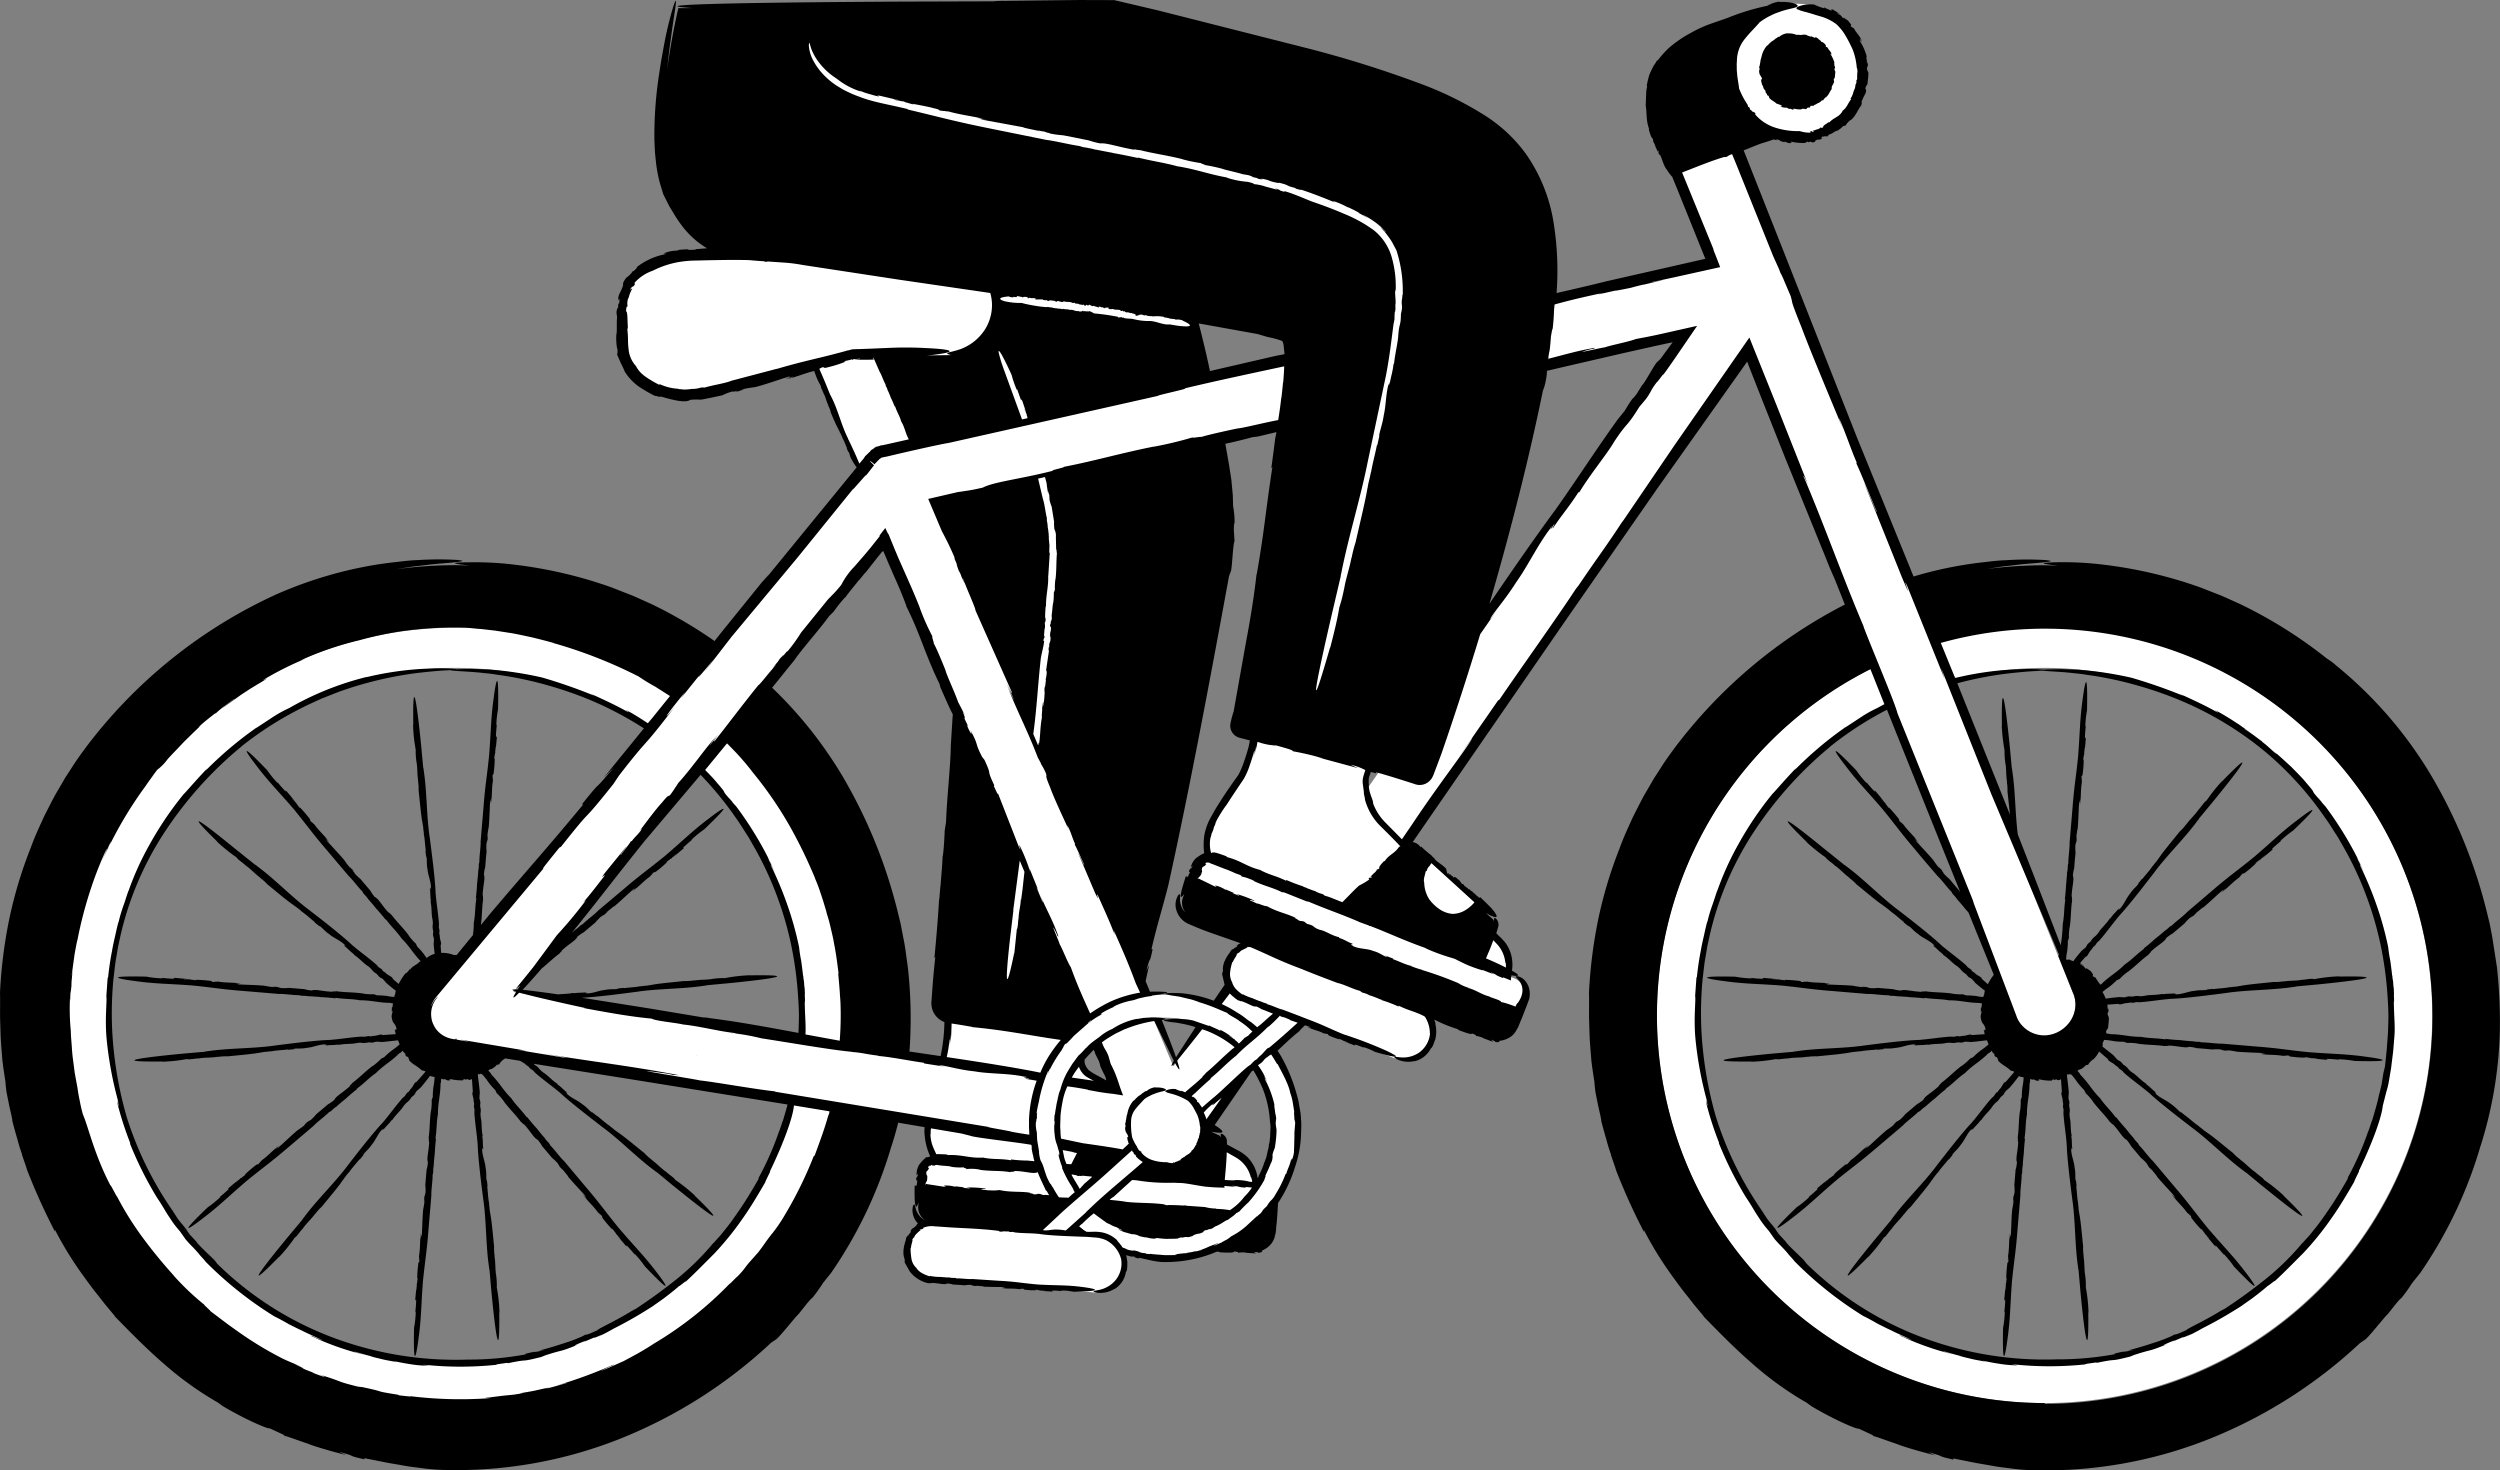 <svg xmlns="http://www.w3.org/2000/svg" width="435.942" height="256.41" viewBox="0 0 435.942 256.41">
  <rect x="0" y="0" width="435.942" height="256.41" fill="#808080" stroke="none"/>
  <g id="_74" data-name="74" transform="translate(-35.76 -206.41)">
    <path id="Path_13446" data-name="Path 13446" d="M434.24,390.56l-.3-.06C433.94,390.52,434.02,390.54,434.24,390.56Zm-11.34-2.23Zm1.36-9.93h.07a.173.173,0,0,0-.07.01Zm2.2-19.58-.25.16C426.23,358.99,426.29,358.95,426.46,358.82Z"/>
    <path id="Path_13447" data-name="Path 13447" d="M429.86,335.67l.01.03C429.89,335.7,429.89,335.7,429.86,335.67Zm4.6,54.9-.3-.06C434.16,390.53,434.24,390.55,434.46,390.57Zm-11.33-2.23Zm1.35-9.93h.07a.173.173,0,0,0-.07.01Zm2.2-19.58-.25.16C426.45,359,426.51,358.96,426.68,358.83Zm3.4-23.15.01.03C430.11,335.71,430.11,335.71,430.08,335.68Z"/>
    <path id="Path_13448" data-name="Path 13448" d="M203.55,340.6c-.24,17.2-1.45,25.02-2.42,46.02a25.768,25.768,0,0,1-1.45,7.02,57.965,57.965,0,0,0-1.96,8.76,8.887,8.887,0,0,0,1.25,6.2l55.95,4.63-.3-1.42a6.072,6.072,0,0,0-3.06-4.13l-25.65-13.82c-2.4-1.3-1.66-4.53-1.77-7.25-.48-11.27,9.22-27.1,9.45-44.32.34-27.93-27.63-15.98-30.05-1.7Z" fill="#fff"/>
    <path id="Path_13449" data-name="Path 13449" d="M202,378.07l-.07.67A5.4,5.4,0,0,0,202,378.07Zm-5.13,25.8v-.04a1.276,1.276,0,0,1-.01-.2l.01.23Zm16,16.2.33.1C213.2,420.14,213.1,420.11,212.87,420.07Zm7.4-3.37h-.08c.06,0,.08,0,.08-.01Zm5.54,6.4h0Z"/>
    <path id="Path_13450" data-name="Path 13450" d="M255.14,413.23l-56.1-4.6a2.64,2.64,0,0,0-2.8,2.38l-.24,2.9,61.4,4.93.24-2.9a2.744,2.744,0,0,0-2.5-2.72Z" fill="#fff"/>
    <path id="Path_13451" data-name="Path 13451" d="M236.35,412.42l-.33-.1C236.02,412.35,236.1,412.38,236.35,412.42Zm.77,4.03.08-.01ZM223.4,409.4h0Z"/>
    <path id="Path_13452" data-name="Path 13452" d="M248.43,404.45l-2.6-1.22a6.043,6.043,0,0,1-5.52,3.66,6.323,6.323,0,0,1-6.52-6.15,6.43,6.43,0,0,1,.53-2.77l-2.6-1.22a1.076,1.076,0,0,0-1.34.4l-7.3,13.25,25.32,2.07.58-7.08a1.3,1.3,0,0,0-.52-.93Z" fill="#fff"/>
    <path id="Path_13453" data-name="Path 13453" d="M239.3,407.58l-.2-.08C239.1,407.52,239.15,407.55,239.3,407.58Zm1.65,3.54c.02,0,.03-.01.05-.01C240.97,411.11,240.96,411.11,240.95,411.12Zm-5.75-9.24v.01l.02.03Zm8.7,2.7.1-.01A.093.093,0,0,0,243.9,404.58Zm-8.63-1.27c.01,0,.01,0,.02.01A.031.031,0,0,0,235.27,403.31Zm10.75-1.4h0a.148.148,0,0,0,.06.01h-.06Z"/>
    <path id="Path_13454" data-name="Path 13454" d="M176.883,267.982l9.965-4.162,10.56,25.282-9.965,4.162Z" fill="#fff"/>
    <path id="Path_13455" data-name="Path 13455" d="M331.53,334.85l-.82.95A5.453,5.453,0,0,0,331.53,334.85Zm-18.9,44.72v0Zm17.7-13.17.05-.24Zm-6.42,13.8v0ZM189.95,362.84l-.1-.28Z"/>
    <path id="Path_13456" data-name="Path 13456" d="M200.97,268.37h-16.5s-21,6.2-27.8,7c-5,.6-12.5-2.4-12.5-9.8v-4.2c0-8.4,7.7-10.4,12.5-10.4h44.3a8.706,8.706,0,0,1,8.7,8.7h0a8.706,8.706,0,0,1-8.7,8.7Z" fill="#fff"/>
    <path id="Path_13457" data-name="Path 13457" d="M331.17,382.03l.07-1.92ZM189.2,390.58c-.06-.01-.13-.01-.2-.02ZM347.07,256.2l-.84-2.25a2.45,2.45,0,0,0,.17.53l.67,1.72Zm-36.5,52.9.3-.47Zm5.03-53.6.72-.18Zm30.42-29.9a.09.09,0,0,0-.01-.05.175.175,0,0,1,.01.05ZM197.42,411.52h0l.08.13Zm23.93-22.74-.25.27C221.12,389.06,221.2,388.99,221.35,388.78Zm39.34,8.12-.03-.08C260.68,396.88,260.68,396.9,260.69,396.9Zm-45.4,4.84v0Zm38.84-11,.16.27C254.3,391,254.26,390.91,254.13,390.74Zm-33.9,7.02.01-.07A.32.32,0,0,0,220.23,397.76ZM257.2,402v0Zm-32.07-12.9.12-.13ZM243.76,422h0l-.1.08Zm-19.6-8.56.33-.25A1.721,1.721,0,0,0,224.16,413.44Zm13.42-5.47-.07.07A.3.3,0,0,0,237.58,407.97Zm-.83-4.25-.02.01-.07.08Zm-9.78,18.04a1.691,1.691,0,0,1-.38-.28,2.542,2.542,0,0,1-.25-.18l-.57-.43a11.573,11.573,0,0,0-1.13-.77c.33.2-.44-.53-.16-.4l-.34-.25-.96.86,1.43,1.26,2.36.18Zm3.7,1.97c.01.01.02.03.03.04h.1Z"/>
    <path id="Path_13458" data-name="Path 13458" d="M213.8,431.27l-.22-.05A.553.553,0,0,0,213.8,431.27Zm10.92-10.13Zm-19.55,8.3Zm61.76-42.74-.2-.1C266.73,386.61,266.77,386.64,266.93,386.7Zm13.37-6.43c.02,0,.03.01.05.01Zm-21.05,2.1h.01c.02,0,.04.01.06.01Z"/>
    <path id="Path_13459" data-name="Path 13459" d="M397.27,379.67,338.34,232.45l-10.1,3.7,6.54,16.32-144.5,32.4c-.2,0-.3.1-.5.1h-.1c-.1,0-.2.1-.4.1h-.1c-.1.1-.3.1-.4.2l-.1.1c-.1.1-.2.1-.3.2a.1.1,0,0,0-.1.1l-.8.8c-.1.1-.2.2-.2.3l-76.3,93.1a5.368,5.368,0,0,0-.7,5.7,5.49,5.49,0,0,0,4.5,3.1c3.58.43,56.4,9.08,101.32,16.52a22.753,22.753,0,0,0,4.75,11.8l-4.42,3.97-17.24-1.3a5.016,5.016,0,1,0-.8,10l27.9,2.1a5,5,0,0,0,4.86-7.27,22.636,22.636,0,0,0,7.84,1.37,23,23,0,0,0,18.62-36.5l5.3-4.76,15.8,6.26a5,5,0,1,0,3.7-9.3l-16.77-6.64,74.97-107.56,46.6,116.4a5.4,5.4,0,0,0,5,3.4,4.767,4.767,0,0,0,2-.4,5.453,5.453,0,0,0,3.1-7.1Zm-207.3-79.2,35.35,83.9a23.052,23.052,0,0,0-7.75,10.07l-92.3-15.06,64.7-78.9Zm50.4,91.9L236.84,384a18.6,18.6,0,0,1,2.13-.13,18.831,18.831,0,0,1,6.5,1.17Zm-9.9,4.2-8.82-1.46a18.855,18.855,0,0,1,5.3-6.9l3.53,8.37Zm-10.24,9.3,10.97,1.82-7.38,6.62a18.917,18.917,0,0,1-3.6-8.44Zm1.75,15.52,1.6-1.44a19.866,19.866,0,0,0,2.16,1.72l-3.76-.28Zm36-18.52a18.987,18.987,0,0,1-31.4,14.38l9.27-8.33a6.693,6.693,0,0,0,9.85-5.43l6.38-9.16,2.52-2.27a18.9,18.9,0,0,1,3.38,10.8ZM255.3,371a4.961,4.961,0,0,0-5.12,7.34l-2.3,3.32a23.161,23.161,0,0,0-12.62-1.48l-36.36-86.2,130.5-29.2Z" fill="#fff"/>
    <path id="Path_13460" data-name="Path 13460" d="M261.63,379.4h0l.08-.14Zm-17.05,19.16.04.1C244.64,398.66,244.63,398.62,244.58,398.56Zm-12.46,2.57v0Zm12.84,1.6v-.01l-.01-.02Z"/>
    <path id="Path_13461" data-name="Path 13461" d="M259.5,290.5c-2.45,15.34-2.38,26.37-5.05,45.36a23.532,23.532,0,0,1-2.2,6.17,62.559,62.559,0,0,0-5.02,7.8,8.977,8.977,0,0,0-.6,6.3l52.18,20.7.14-1.44a6.027,6.027,0,0,0-1.73-4.84L276.7,349.87c-1.92-1.94-3.34-5.74-2.65-8.38,2.82-10.92,8.5-27.7,13.72-44.12,8.46-26.6-26.26-18.92-28.27-6.88Z" fill="#fff"/>
    <path id="Path_13462" data-name="Path 13462" d="M245.8,351.86c0-.02.01-.03.01-.04l.03-.2-.04.23Zm-11.6,22.38h0v0Zm23.2-3.18.3.18C257.71,371.21,257.64,371.16,257.4,371.06Zm8.08-1.03-.08-.02A.2.2,0,0,0,265.48,370.03Zm3.4,7.75-.02-.01-.1-.02Z"/>
    <path id="Path_13463" data-name="Path 13463" d="M299.82,377.02l-52.25-20.98a2.644,2.644,0,0,0-3.38,1.44l-1.08,2.7,57.2,22.86,1.08-2.7a2.7,2.7,0,0,0-1.57-3.32Z" fill="#fff"/>
    <path id="Path_13464" data-name="Path 13464" d="M282.1,370.7l-.3-.18C281.79,370.55,281.86,370.6,282.1,370.7Zm-.45,4.07.08.02A.2.2,0,0,0,281.65,374.77Zm-11.02-10.8.01.01.1.02Zm25.9,11.16h0l.26.05Zm-10.16-8.2-.17-.14C286.19,366.81,286.23,366.85,286.37,366.93Zm.54,3.86a.09.09,0,0,1,.05.01A.134.134,0,0,0,286.91,370.79Zm-2.78-10.52v.01l.02.04Z"/>
    <path id="Path_13465" data-name="Path 13465" d="M287.47,366.45a5.951,5.951,0,0,0,6.35-1.87l-9.3-8.48a6.661,6.661,0,0,0-1.32,2.5,6.162,6.162,0,0,0,4.28,7.86Z" fill="#fff"/>
    <path id="Path_13466" data-name="Path 13466" d="M291.63,365.42l.1.02C291.72,365.42,291.69,365.4,291.63,365.42Zm-7.86-3.75.02.01A.031.031,0,0,0,283.77,361.67Zm10.68,1.83h0c.02.01.03.02.05.03Zm-57.68,58.23,2.2.14.5-.02a14.494,14.494,0,0,1-2.2-.2C237.32,421.75,237,421.72,236.77,421.73Zm-11-.06-.9-.65c-.46-.01-.34.03-.06.07-.02.01.01.04.1.07-.7-.2-1.96-.15-2.03-.34a2.526,2.526,0,0,0-.27-.01l-.63.57,3.8.3Zm86.97-42.1v0Z"/>
    <g id="Group_986" data-name="Group 986">
      <path id="Path_13467" data-name="Path 13467" d="M392.28,322.87a60.6,60.6,0,1,1-60.6,60.6,60.688,60.688,0,0,1,60.6-60.6m0-7a67.6,67.6,0,1,0,67.6,67.6,67.644,67.644,0,0,0-67.6-67.6Z" fill="#fff"/>
      <path id="Path_13468" data-name="Path 13468" d="M392.28,322.87a60.6,60.6,0,1,1-60.6,60.6,60.688,60.688,0,0,1,60.6-60.6m0-7a67.6,67.6,0,1,0,67.6,67.6,67.644,67.644,0,0,0-67.6-67.6Z" transform="translate(-277.12)" fill="#fff"/>
    </g>
    <path id="Path_13469" data-name="Path 13469" d="M189.3,390.58c-.06-.01-.13-.01-.2-.02Zm170.32-103.2.01-.07C359.61,287.28,359.6,287.28,359.62,287.38Z"/>
    <circle id="Ellipse_407" data-name="Ellipse 407" cx="11.6" cy="11.6" r="11.6" transform="translate(337.58 207.07)" fill="#fff"/>
    <path id="Path_13470" data-name="Path 13470" d="M293.73,370.4c-.01-.01-.02-.01-.04-.02C293.72,370.4,293.73,370.41,293.73,370.4Zm58.54-139.27h-.01l-.05.1Zm-2.32-18.6a6.359,6.359,0,0,0-.77-.05c-.06,0-.1.01-.17.01a3.359,3.359,0,0,0-1.54-.25l.02-.03a2.538,2.538,0,0,0-1.47.63c-.15-.1-.5.27-.66.32v-.02c-.26.35-.76.45-.98.83a.114.114,0,0,1,.04-.13c-.2.23-.44.56-.53.52a4.26,4.26,0,0,0-.96,1.95l-.02-.04c.02.28-.1.32-.13.6-.02.01-.03.03-.03.02.02.3-.15.8-.14,1.03l-.07.01-.02.56.02-.2c.18.08-.14.42.01.82,0,.4.45.7.46,1.07.13.15-.18-.12-.04.13-.1.03-.1-.1-.15-.02.1.25.03.46.2.75l-.06.04c.3.35.26.8.53,1,.3.35-.02.4.38.7l.04.2c.13.17.2.03.3.23-.06.03.16.25.02.2.3.45.86.62,1.36,1.1.2-.02.46.2.6.16-.01.06.62.3.22.25-.03-.01-.1-.03-.08-.05l-.07.05c.3.3.7.2,1.07.33-.1-.05-.26-.1-.14-.1l.35.1-.1.04c.17.06.35.1.52.15l-.06-.1c.25.07.33.23.64.15.14-.05-.24-.12.04-.13a4.961,4.961,0,0,0,1.33.13c-.05-.08.07-.1.2-.13l.03.07c.46-.18.2.15.66-.05l.06-.12c.37-.25.28.1.66-.26-.17.08-.14-.12.08-.17l-.03.1a.815.815,0,0,1,.22-.12c-.05.07.01.1.17.02l-.08.14.27-.27c.3-.04.6-.37.75-.34,0,0,.5-.3.55-.48-.04.13.22-.07.2.06a1.884,1.884,0,0,1,.53-.6l-.02.03c.54-.44.63-.97,1.02-1.44-.1-.02.1-.28-.04-.26.18-.58.64-.98.36-1.3.05-.27.17-.3.2-.44V220l.1-1.06c-.03-.2-.17-.23-.15-.56.07.1.05-.03.04-.16.01.08.04.1.07-.07a.461.461,0,0,1-.05-.1.035.035,0,0,1,.02-.01c-.04-.2-.06-.17-.05-.07-.01,0-.02.01-.04.04.05-.23-.1-.6.01-.65a6.122,6.122,0,0,0-.68-1.5c.02-.08.12.01.2.14l-.18-.33c.07-.03.14.18.2.28-.08-.48-.53-.78-.75-1.26l-.12-.05-.01-.03c-.03.02-.13-.04-.2-.1.01-.1.13-.1-.05-.3-.08-.2-.43-.4-.66-.56.1.1.04.1-.02.08-.1-.1-.1-.2-.2-.23l.05-.08c-.01.1-.33-.13-.4-.13-.02-.1.2.07.25.05a4.989,4.989,0,0,0-.66-.43c-.27-.08,0,.1-.16.1a4.093,4.093,0,0,1-.7-.3l.05.1a3.217,3.217,0,0,1-.95-.35,3.619,3.619,0,0,0-.77.03ZM121.73,341.87l-.06.3C121.69,342.17,121.71,342.09,121.73,341.87Zm-13,84.4.06-.3C108.77,425.97,108.75,426.04,108.73,426.27Zm48.72-35.7-.3-.06C157.16,390.53,157.23,390.55,157.45,390.57Zm-84.4-13,.3.06C73.35,377.61,73.28,377.59,73.05,377.57Zm76.63-18.73-.25.16C149.45,359.01,149.51,358.97,149.68,358.84Zm-9.34,59.43c-.01.02.03.08.16.25ZM80.8,409.3l.25-.16C81.04,409.13,80.97,409.17,80.8,409.3Zm9.38-59.43c.01-.01-.03-.08-.16-.25Zm-36.82,16.3-.05.24Zm2.94,1.17c.01-.03.02-.07.06-.23Zm118.65,13.23-.02-.25.02.3Zm-101.5-49.7h-.04C73.41,330.89,73.41,330.89,73.45,330.87Zm-19.3,51.15.07-1.92ZM160.23,425h0l-.2.23Zm14.05-103.3.15-.2-.03.03Zm175.88,55.85.3.06C350.46,377.59,350.38,377.57,350.16,377.55Zm7.74,31.75.25-.16C358.14,409.13,358.07,409.17,357.9,409.3Zm-26.55-29.2-.07,1.92Zm106,44.88h0l-.2.23Zm-38.5-83.1-.06.3C398.81,342.18,398.83,342.1,398.85,341.88Zm-13,84.4.06-.3C385.89,425.98,385.87,426.05,385.85,426.28Zm48.72-35.7-.3-.06C434.27,390.54,434.35,390.56,434.57,390.58Zm-7.76-31.74-.25.16C426.58,359.01,426.64,358.97,426.81,358.84Zm-9.2,59.68-.16-.25C417.44,418.29,417.48,418.35,417.61,418.52Zm-50.47-68.88.16.25C367.32,349.88,367.28,349.81,367.14,349.64Zm44.12,59.35-.07-.06.01.01Zm-10.23-32.37c.02-.02.02-.07-.06-.18Z"/>
    <path id="Path_13471" data-name="Path 13471" d="M471.16,375.02l-.8-5.16-.45-2.36-.53-2.17a88.316,88.316,0,0,0-9.54-23.46,72.656,72.656,0,0,0-16.73-19.43,7.607,7.607,0,0,0-.9-.73l-.44-.3a.886.886,0,0,0-.2-.12,79.83,79.83,0,0,0-12.58-8.23s-1-.54-2.7-1.36l-3.05-1.37-3.88-1.52a77.918,77.918,0,0,0-18.5-4.12,58.324,58.324,0,0,0-6.77-.23c-1.56.04-2.3.13-1.83.26a12.02,12.02,0,0,0,1.66.24c.24.03.52.06.8.08l-2.46-.06a79.68,79.68,0,0,0-10.06.65l2.48-.4,3.88-.45,2.64-.22c2.75-.25,2.54-.37,1.06-.5a56.863,56.863,0,0,0-6.75.04c-1.22.04-2.34.17-3.15.27l-1.33.15a68.907,68.907,0,0,0-10.92,2.22c-.23.06-.44.13-.67.2l-9.9-24.33-13.4-33.98-6-15.18-.33-.82c1.08-.4,2.05-.85,3.24-1.26.48-.13,1.06-.32,1.7-.54a2.6,2.6,0,0,0,.25-.1c.27.05.54.1.83.17-.2-.1-.48-.15-.27-.2l.64.18-.16.07c.32.1.64.2.97.27l-.1-.15c.47.13.62.4,1.2.26.26-.1-.45-.2.07-.2a9.059,9.059,0,0,0,2.47.2c-.1-.13.13-.16.35-.22l.04.12c.85-.32.4.24,1.2-.1l.1-.2c.7-.44.5.15,1.23-.47-.32.14-.25-.2.17-.3l-.06.15a3.515,3.515,0,0,1,.42-.22c-.1.12,0,.2.3.02l-.15.24.5-.5c.53-.1,1.1-.7,1.4-.64a4.648,4.648,0,0,0,.48-.33c.24-.19.5-.4.54-.56-.1.24.4-.14.35.08a3.273,3.273,0,0,1,1-1.1l-.03.06c.98-.83,1.18-1.8,1.9-2.66-.15-.02.18-.52-.05-.47a10.732,10.732,0,0,1,.64-1.38c.2-.4.28-.73.05-1,.1-.5.3-.56.36-.82v.13c.1-.97.15-1.24.18-1.97-.04-.36-.28-.42-.26-1.05.12.2.08-.06.07-.3.02.15.07.2.12-.12a.539.539,0,0,1-.08-.17c.01,0,.01-.02.03-.01-.07-.4-.1-.32-.1-.14-.02-.01-.03.01-.06.07.1-.42-.18-1.13-.01-1.2a9.988,9.988,0,0,0-1.24-2.77c.04-.14.2.03.37.28l-.34-.62c.12-.06.25.33.36.52-.17-.87-.96-1.46-1.4-2.34l-.2-.1-.02-.06c-.04.04-.23-.1-.33-.2,0-.18.22-.16-.12-.52a2.1,2.1,0,0,0-.5-.56l-.7-.48c.2.2.08.2-.03.14-.18-.16-.2-.34-.4-.4l.08-.14c-.02.17-.6-.25-.7-.25-.04-.18.36.14.46.1a9.575,9.575,0,0,0-1.23-.8c-.5-.17.01.18-.27.17a7.09,7.09,0,0,1-1.27-.58l.1.2a8.318,8.318,0,0,1-1.78-.65,5.729,5.729,0,0,0-2.8.35c-.38.18-.37.35-.15.47a7.972,7.972,0,0,0,1.45.47c1.03.28,1.77.54,2.6.77a8.533,8.533,0,0,1,2.75,1.35,9.667,9.667,0,0,1,.97,1.06,8.12,8.12,0,0,1,.63.94c.37.62.7,1.25,1.2,2.3a10.836,10.836,0,0,1,.76,3.25,1.8,1.8,0,0,1,.1.98,9.767,9.767,0,0,0-.02,1.07l-.15.22a.893.893,0,0,1-.1.66l-.03-.02a4.676,4.676,0,0,1-.14.82l-.03-.02-.12.37-.02-.08a4.076,4.076,0,0,1-.6,1.5l.15.03c-.68.85-.66,1.35-1.45,1.98v-.03c-.57,1.2-1.55,1.18-2.4,2.14.1-.12-.1-.03-.1-.07-.46.37-1.05.6-.93.88-.4.2-.36.06-.45-.02.05.1-.3.3-.6.42l.13-.1a6.785,6.785,0,0,1-.93.32l.25.18c-.53.07-.2-.25-.67-.06l.05.2a5.5,5.5,0,0,1-1.87-.27,12.826,12.826,0,0,1-4.27-.6,7.6,7.6,0,0,1-3.5-2.3l.02-.18c.1-.17-.72-.3-.65-.52l-.28-.16c-.02-.1-.1-.27.03-.17a.966.966,0,0,0-.37-.34l-.07-.32a13.6,13.6,0,0,1-1.5-2.86c-.05-.72-.3-1.7-.35-2.73-.08-.5-.03-1.03-.06-1.53.05-.48.03-.95.1-1.33a6.034,6.034,0,0,1,1.4-3.13c.73-.94,1.57-1.72,2.3-2.57.07-.03.18-.2.16-.2a11.717,11.717,0,0,1,1.71-1.08l.37-.18a6.559,6.559,0,0,1,.92-.4,18,18,0,0,1,2.47-.75c.76-.15,1.3-.33,1.18-.57-.14-.2-.97-.67-3.18-.6l.04-.06a5.476,5.476,0,0,0-2.13.73,40.006,40.006,0,0,0-6.9,2.1l-3.24,1.13a22.082,22.082,0,0,0-3.2,1.5,20.275,20.275,0,0,0-3.8,2.6,16.461,16.461,0,0,0-1.9,2.1l-.27.2a4.129,4.129,0,0,1-.5.8v-.03c-.17.42-.45.84-.5,1.06l-.01-.03-.2.5.01-.1a16.567,16.567,0,0,0-.53,2.2l.1-.04c-.08.35-.13.66-.17.93l-.03.76-.06,1.6-.02-.02c.26,1.63.03,2.64.62,4.26-.08-.2-.02.1-.05.1.2.76.5,1.54.65,1.5.17.54.1.46.06.55.07-.03.27.42.44.83l-.1-.18c.15.4.34.77.52,1.15l.03-.28c.24.62-.1.23.22.8l.1-.06c.4.84.5,1.4.9,2.2l.4.6.26.38.36.47.1.12c.03.04.06.07.1.06l.9,2.2,4.9,12.16-17.3,3.93c-2.38.6-5.38,1.3-8.64,2.04a52.772,52.772,0,0,0-.48-12.03,28.733,28.733,0,0,0-4.77-12.1,26.132,26.132,0,0,0-7.26-6.84,59.873,59.873,0,0,0-10.5-5.26,193.821,193.821,0,0,0-21.02-6.6l-25.53-6.47-6.6-1.55-.86-.2a1.1,1.1,0,0,0-.36-.03h-.65l-1.68-.01c-1.12,0-2.24,0-3.35-.01l-13.1.15c-.28-.01-.77,0-1.2.02l-.55.03a.8.8,0,0,0-.23.03l-15.55.05s-51.85.2-36.88,1.13l-2.57.01s-1.15,4.74-1.97,10.84l.34-3.1c.4-3.17.74-5.35.95-6.77.45-2.85.27-2.67-.22-1.2a64.277,64.277,0,0,0-1.63,6.84c-.48,2.5-.78,4.6-.78,4.6a70.358,70.358,0,0,0-.87,11.6c.04.9.06,1.8.13,2.68.1.9.17,1.76.32,2.64a24.068,24.068,0,0,0,.58,2.62l.4,1.3.1.35c.1.2.13.26.18.37l.3.6.6,1.18.7,1.16a22.6,22.6,0,0,0,1.55,2.3,15.074,15.074,0,0,0,4.33,3.87c-.87.04-1.7.17-2.67.16.46.02,1,.02.64.1l-1.4.02.3-.12q-1.053.03-2.1.15l.3.1a6.037,6.037,0,0,0-2.52.43c-.48.23,1-.08-.05.23a11.651,11.651,0,0,0-4.8,2.24c.23,0-.16.3-.5.68l-.13-.04a3.858,3.858,0,0,1-.92,1c-.15.12-.36.2-.8,1.1v.4a7.157,7.157,0,0,1-.53,1.27,2.458,2.458,0,0,0-.3,1.47c.12-.75.33-.3.1.6l-.08-.25c-.08.5-.03.68-.07,1-.05-.3-.17-.18-.2.57l-.12-.5c.05.47.08.98.16,1.4-.13,1,.03,2.62-.14,3.03,0,0,0,.14-.01.35a8.166,8.166,0,0,0,.01.84c.02.33.05.7.1,1a3.259,3.259,0,0,0,.2.67c-.2-.46.01.87-.2.52.1.3.4.88.62,1.47.3.57.57,1.17.73,1.5l-.1-.1a9.03,9.03,0,0,0,2.48,2.75,24.8,24.8,0,0,0,2.95,1.72c-.05-.15,1.1.34.88.06,2.32.66,4.37,1.2,5.25.6,1.1-.1,1.3-.02,1.85-.05l-.25.07c1.97-.36,2.5-.5,3.95-.8a8.921,8.921,0,0,1,2.03-.73c-.4.2.13.06.6-.05-.3.1-.38.15.25.07a2.1,2.1,0,0,1,.33-.15c.01.01.03.01.02.02.78-.23.64-.23.27-.15.01-.02-.02-.03-.14-.03a22.355,22.355,0,0,1,2.42-.42c2.36-.64,4-1.27,5.93-1.86.24.03-.2.23-.75.42l1.38-.4c.02.13-.78.3-1.2.43,1.6-.22,3.12-1,4.92-1.4a11.988,11.988,0,0,0,1.16,2.63c-.1.2.38.96.45,1.26l-.02-.02c.42.66.5,1.5.9,2.15a.3.3,0,0,1-.14-.17c.23.5.55,1.16.47,1.23a33.908,33.908,0,0,0,1.64,3.57l-.05-.04a8.067,8.067,0,0,1,.5,1.02c0,.03.01.07,0,.07.3.43.6,1.38.8,1.74l-.05.05.4.94-.13-.36c.22.05.2.76.6,1.4a13.8,13.8,0,0,0,.86,1.34l-15.86,19.4c1.38-1.75-.66.7-.58.53l-7.3,9.03-1.04,1.32a79.853,79.853,0,0,0-8.38-5.12s-1-.54-2.7-1.36l-3.05-1.37-3.88-1.52a77.918,77.918,0,0,0-18.5-4.12,58.323,58.323,0,0,0-6.77-.23c-1.57.01-2.3.1-1.83.23a12.02,12.02,0,0,0,1.66.24q.409.052.82.08l-2.48-.06a78.574,78.574,0,0,0-10.7.75l3.17-.5,3.88-.45,2.64-.22c2.75-.25,2.54-.37,1.06-.5a56.863,56.863,0,0,0-6.75.04c-1.22.04-2.34.17-3.15.27l-1.33.15a68.906,68.906,0,0,0-10.92,2.22,71.6,71.6,0,0,0-9.35,3.4,86.726,86.726,0,0,0-33.1,26.66c-.8,1.1-1.64,2.23-2.4,3.45l-1.2,1.85-1.17,2.02c-.84,1.37-1.57,2.92-2.43,4.57-.77,1.7-1.65,3.53-2.4,5.62a75.741,75.741,0,0,0-3.74,12.46,83.976,83.976,0,0,0-1.6,12.76c.03,1,.02,2.16.01,3.44s.07,2.66.1,4.07c.06,1.4.2,2.83.3,4.2.15,1.36.36,2.65.54,3.8.02.6.12,1.2.18,1.8l.5,2.5c.2.85.4,1.7.54,2.5l-.06-.1c.3,1.17.64,2.4.96,3.47a26.076,26.076,0,0,0,.8,2.57l-.07-.08.95,2.76-.2-.46a109.643,109.643,0,0,0,5.04,11.2l-.02-.35a61.492,61.492,0,0,0,4.98,8.08c.78,1.08,1.55,2.15,2.45,3.26l1.4,1.78,1.64,1.97-.1-.05c3.23,3.32,5.8,5.9,8.6,8.32a57.947,57.947,0,0,0,9.92,7.06c-1.03-.6.4.33.3.3,3.77,2.27,8.1,4.15,8.26,3.92l2.3,1.07c.27.14.2.17.38.3.04-.13,2.6.9,5,1.64l-1.1-.32c2.25.78,4.54,1.42,6.85,2-.44-.17-.87-.37-1.3-.58,3.64.98.86.5,4.4,1.3l-.01-.2,3.5.7c1.08.22,2.1.36,3.12.55,1,.2,2.03.32,3.1.45a34.5,34.5,0,0,0,3.5.33,77.234,77.234,0,0,0,31.58-5.5,84.155,84.155,0,0,0,26.1-16.64l.73-.5c.46-.08,3.56-4.1,4.14-4.58l1.42-1.8c.43-.48,1.3-1.52.63-.6a28.2,28.2,0,0,0,2.17-2.98l1.42-1.77a76.738,76.738,0,0,0,10.4-21.76c.44-1.3.87-2.8,1.28-4.4l4.6.78a8.144,8.144,0,0,0-.03.86,11.4,11.4,0,0,0,.95,4.12l.06.12a4.01,4.01,0,0,1-.54.16c-.1.02-.12-.03-.2-.05.06.1-.75.62-1.16,1.37a1.94,1.94,0,0,1,.18-.35,3.322,3.322,0,0,0-.54,1.1,2.51,2.51,0,0,0-.1.6l-.03.5.27-.35c-.15,1-.3.23-.33,1.2h.2l-.12.93c-.1-.01-.24-.01-.35-.02-.04,2.62.05,3.33.23,3.63.1.1.2-.01.36-.45a1.586,1.586,0,0,1,.07-.2l-.03.68a2.623,2.623,0,0,0,1.25,2.4,3.566,3.566,0,0,1-.72-.46,3.374,3.374,0,0,1-.98-1.66c-.17-.85-.3-.73-.47-.37a3.221,3.221,0,0,0,.4,2.44,2.981,2.981,0,0,0,.47.6c-.05.04-.1.07-.17.12l.05-.1c-.06.1-.1.2-.15.3a2.27,2.27,0,0,1-.6.5c-.13.08-.27.18-.53.67.26-.35.24-.06-.08.34l.02-.15c-.16.24-.17.35-.28.5.06-.17-.06-.14-.24.26a1.566,1.566,0,0,1,.05-.3,3.349,3.349,0,0,0-.2.8,6.923,6.923,0,0,0-.4,1.83,3.588,3.588,0,0,0,.27,1.63c-.14-.25.04.5-.1.3.17.33.7,1.23.9,1.6l-.06-.06a5.586,5.586,0,0,0,3.34,2.18c-.04-.08.67.08.5-.06,1.34.02,2.32.4,2.8.1a5.481,5.481,0,0,1,.98.17l-.14.01c1.08.05,1.4.07,2.2.14a4.016,4.016,0,0,1,1.2-.06c-.24.05.06.06.33.08-.17,0-.23.02.12.1a1.06,1.06,0,0,1,.2-.03c0,.01.02.01.01.02.45.01.37-.01.17-.04.01-.01-.01-.02-.07-.04.46.12,1.3.1,1.35.2,1.35.08,2.32.04,3.45.08.12.07-.14.1-.47.1l.8.04c-.01.08-.46.01-.7.01.94.2,1.97.02,3.07.22l.24-.05.07.02a1.035,1.035,0,0,1,.42-.06c.15.08-.02.16.53.2a10.359,10.359,0,0,0,1.8.06c-.3-.03-.2-.07-.07-.08.28.02.43.1.64.1l.02.1c-.1-.1.73-.04.83-.07.15.08-.43.03-.5.08l1.66.1c.6-.03-.1-.1.2-.16a10.463,10.463,0,0,1,1.63.1l-.18-.1a10.322,10.322,0,0,1,2.22.2c7.33-.13,1.6-.82,1.6-.82-2.9-.38-4.4-.25-7.82-.44-3-.27-3.78-.5-6.9-.66l-4.52-.3c-.7.07-1.9-.14-2.73-.1l-.3-.1a3.452,3.452,0,0,1-.9-.05l.02-.02c-.42.02-.9-.05-1.1-.03l.02-.02-.5-.03.1-.02a8.269,8.269,0,0,1-2.04-.18l.03.1a6.709,6.709,0,0,1-1.35-.56,2.893,2.893,0,0,1-1.02-.9h.03a2.775,2.775,0,0,1-.88-1.6,12.337,12.337,0,0,1-.16-1.88c0,.2.05-.07.07-.05.05-.68.38-1.34.23-1.43.26-.45.25-.33.34-.36-.06-.03.16-.42.43-.72l-.1.16a4.093,4.093,0,0,1,.84-.77,2.286,2.286,0,0,0-.27.02c.54-.32.22.04.7-.28l-.06-.1a3.851,3.851,0,0,1,2.13-.25c.4.01.88.05,1.34.08l1.42.1,2.84.15c1.9.1,3.74.22,5.46.45l.15.1c.06.13.96-.12,1.1.01l.4-.03c.1.03.35.07.14.1a2.707,2.707,0,0,0,.65-.01l.4.1c1.46.17,2.7.1,4.24.26,1.83.3,5.32.4,7.33.48.7.01,1.44.06,2.2.13a5.661,5.661,0,0,1,2.07.46,5.118,5.118,0,0,1,2.54,2.9,1.061,1.061,0,0,0,.1.28,4.55,4.55,0,0,1-.13,2.32,4.788,4.788,0,0,1-.77,1.44,5.088,5.088,0,0,1-2.46,1.64c-.86.24-1.54.24-1.4.4a1.888,1.888,0,0,0,.96.23,4.716,4.716,0,0,0,2.7-.72l-.04.07a4.291,4.291,0,0,0,2-2.98,1.167,1.167,0,0,0,.22-.73c.05-.35.01-.72.04-.9l.02.03c-.07-.43-.13-.9-.23-1.34.42.12.85.23,1.27.34l-.37-.24c1.07.32.23.24,1.28.47l.01-.12c1.52.26,2.4.6,3.9.73a22.625,22.625,0,0,0,9.37-1.66c.1-.04.2-.1.28-.13.17,0,.34,0,.53-.01-.32.02.13.1.1.12,1.16.05,2.4.13,2.44-.15.84.07.68.15.78.26,0-.12.74-.12,1.4-.07l-.3.02,1.4.1a3.051,3.051,0,0,0,.6-.01,2.819,2.819,0,0,1-.46-.23c.6.05.7.06.77.12.08.03.17.1.73-.15l-.1-.17a4.169,4.169,0,0,0,1.73-1.3,3.474,3.474,0,0,0,.5-.98c.04-.17.08-.34.13-.5.03-.16.07-.3.1-.47l.12-1.38h.02l.07-.97.07-.85h-.01l.07-.96.05-.9a24.2,24.2,0,0,0,2.98-6.35,19.5,19.5,0,0,0,1.04-6l.03-.86v-.87c-.04-.57-.07-1.12-.13-1.66l-.27-1.53a7.819,7.819,0,0,0-.3-1.34,29.158,29.158,0,0,0-2.8-6.96c-.2-.34-.42-.67-.64-1,1.1-1.02,2.23-2.16,3.74-3.35a8.262,8.262,0,0,1,1.07-1.08c.26.1.53.17.8.27.1.1-.17.05-.48-.05l.75.27c-.04.07-.44-.13-.68-.2.84.47,1.87.6,2.86,1.12l.24.03.06.03a1.036,1.036,0,0,1,.42.07c.12.12-.07.15.44.35a11.886,11.886,0,0,0,1.7.6c-.28-.12-.18-.12-.04-.1a4.927,4.927,0,0,0,.6.27l-.01.1c-.07-.12.7.18.8.18.12.12-.42-.1-.5-.08l1.55.6c.57.15-.07-.12.23-.1a10.151,10.151,0,0,1,1.52.57l-.15-.15a10.435,10.435,0,0,1,2.06.85c7.03,2.05,1.77-.3,1.77-.3a72.162,72.162,0,0,0-7.27-2.77c-2.78-1.15-3.46-1.6-6.38-2.68-1.38-.56-2.86-1.1-4.22-1.62-.7-.14-1.77-.7-2.57-.9l-.27-.18a4,4,0,0,1-.84-.3h.02c-.4-.1-.84-.3-1.04-.36l.02-.01-.48-.18h.1a8.517,8.517,0,0,1-1.9-.77v.1a7.417,7.417,0,0,1-1.12-.93,2.982,2.982,0,0,1-.7-1.17l.03.01a2.975,2.975,0,0,1-.4-1.8,8.839,8.839,0,0,1,.4-1.83c-.05.18.07-.05.1-.03.25-.63.76-1.15.64-1.3.38-.35.34-.24.43-.24-.05-.05.28-.36.63-.56l-.14.12a6.13,6.13,0,0,1,1.03-.5c-.1-.03-.17-.04-.26-.06.56-.14.26.07.66-.03,3.64,1.55,4.78,2.27,8.93,3.82,2.07.85,4.3,1.7,6.35,2.47,1.04.2,2.67,1.07,3.87,1.36l.4.3a4.544,4.544,0,0,1,1.26.47h-.04c.62.15,1.26.47,1.57.54l-.04.02.72.27h-.14a25.5,25.5,0,0,1,3.03,1.15l-.02-.17c1.93.95,2.77.96,4.5,1.86l-.04.02.12.03a5.454,5.454,0,0,1,.87,2.68.78.78,0,0,0,.03.3,4.592,4.592,0,0,1-1.95,3.33,4.945,4.945,0,0,1-2.83.82c-.91-.03-1.54-.23-1.45-.03a1.9,1.9,0,0,0,.85.5,4.816,4.816,0,0,0,2.8.13l-.06.05a4.324,4.324,0,0,0,2.8-2.26c.27-.05.6-1.14.73-1.5l.01.04a5.7,5.7,0,0,0,0-2.9.445.445,0,0,1,.13.25,6.788,6.788,0,0,0-.3-.9,24.584,24.584,0,0,0,4.23,1.72c-.3-.07.1.12.06.14,1.1.4,2.25.84,2.37.58.78.32.6.34.67.48.04-.12.74.1,1.36.35l-.3-.07.9.33.44.17a3.712,3.712,0,0,0,.56.17,2.525,2.525,0,0,1-.37-.36c.56.23.64.27.7.34s.14.15.75.07l-.04-.2a4.1,4.1,0,0,0,2.04-.74,3.106,3.106,0,0,0,.77-.8l.27-.45.24-.42.52-1.28a.01.01,0,0,1,.01.01l.35-.9c.1-.26.2-.52.32-.8h-.01l.35-.9.34-.92a2.2,2.2,0,0,0,.12-.65,3.621,3.621,0,0,0,.01-.57,3.332,3.332,0,0,0-.7-1.92,2.435,2.435,0,0,0-1.18-.87c-.34-.1-.54-.08-.55,0-.03.08.14.2.4.5.52.5,1.48,2.07-.13,4.2l-.01-.1-.1.2-.04.08-.07.13c-.04.08-.08.16-.12.23-.12-.06-.22-.1-.32-.14-.2-.07-.38-.14-.57-.2a13.057,13.057,0,0,0-1.59-.46c-.1-.36-1.65-.7-2.1-.97h.05c-1.32-.3-2.47-1.2-3.74-1.48a.468.468,0,0,1,.38.04,7.1,7.1,0,0,1-2.1-.9,63.411,63.411,0,0,0-6.37-2.3l.1-.01a13.184,13.184,0,0,1-1.87-.62c-.04-.04-.1-.07-.08-.08-.9-.16-2.4-.93-3.1-1.13v-.12l-1.65-.63.6.27c-.33.2-1.17-.67-2.43-.97-1.1-.48-2.5-.3-3.6-.9-.6-.1.57-.02-.3-.25.03-.16.42.06.26-.14-.84-.25-1.27-.68-2.3-.98l.01-.13c-1.4-.3-2.4-1.13-3.34-1.28-1.38-.44-.76-.7-2.25-1.04l-.48-.37c-.6-.26-.5.02-1.14-.32.08-.08-.8-.4-.38-.35-1.44-.75-3.14-1-5-2.05-.5.02-1.46-.5-1.83-.48-.02-.1-2-.8-.8-.55.1.02.27.1.25.12l.18-.06a20.479,20.479,0,0,0-3.2-1.18c.32.17.76.34.43.3l-1.03-.43.25-.01-1.52-.67.17.2a5.458,5.458,0,0,0-1.84-.84c-.42-.06.65.45-.16.16l-1.75-.86-.9-.43a.734.734,0,0,1-.13-.1.286.286,0,0,1-.2.06.328.328,0,0,1,0-.1l.15-.04c-.03-.15.02-.1.16-.25.12-.1.24-.2.45-.9l-.06-.3c.07-.52.2-.5.32-.56s.2-.1.53-.46c-.3.2-.32-.2.2-.3l-.1.15q.127-.046.25-.1c.08.03.15.07.23.1l.22.1c-.05.03-.1.05-.15.08a.855.855,0,0,1,.23-.05l.3.12,1.02.4q.755.3,1.52.57c.06.03.38.17.76.32l.48.23.9.32c.15.1.36.25.18.26a6.759,6.759,0,0,1,1.4.4h-.03c.1.04.2.07.3.1a3.331,3.331,0,0,1,.6.3l-.1-.02c1.86.9,3.35,1.14,5,2-.01-.1.24,0,.45.05l4,1.6-.12-.14c3.94,1.67,5.46,2.08,9,3.6h-.06l1.8.65c0,.08.12.1.27.1,3.4,1.3,5.8,2.5,9.8,3.9-.6-.2.23.14.18.14a35.328,35.328,0,0,0,4.5,1.6c.07.03.13.05.2.08a.09.09,0,0,0,.05.01l.12.06c.6.3,1.2.6,1.8.88.15.06.3.13.45.2l.62.24c.53.2,1.05.38,1.53.52a1.079,1.079,0,0,0,.27.1c.01-.03.01-.05.02-.08l2,.78-.64-.4c1.86.78.37.33,2.25,1.04v-.13l1.34.55.1-.9c1.9.35,1.13-.24.1-.8l.03-.26a6.522,6.522,0,0,0,.01-1.53,6.253,6.253,0,0,0-1.2-3.1c-.5-.62-1-1.06-1.5-1.58l-.07-.07c.1-.3.2-.62.27-.9l.04-.15.04-.13a.86.86,0,0,0,.03-.17,1.529,1.529,0,0,0-.31-1.06c-.2-.27-.4-.3-.44-.17a2.389,2.389,0,0,0-.05.5,1.542,1.542,0,0,0-.17-.34l-1.24-1.12c.18.1.35.2.5.28a4.318,4.318,0,0,0,.94.4c.43.13.5-.02.42-.26a4.022,4.022,0,0,0-.58-.88c-.12-.15-.23-.27-.3-.36a1.133,1.133,0,0,0-.2-.2c-.6-.62-1.2-1.2-1.76-1.73-.04.05-.1.1-.13.14-.2-.2-.37-.34-.5-.34l-.01-.17c-.12-.03-.24-.08-.27-.2l.03-.02c-.18-.04-.27-.2-.36-.2l.03-.02-.15-.12.06-.01a1.438,1.438,0,0,1-.63-.5l-.08.12c-.28-.48-.63-.38-.85-.85l.03-.02c-.7-.12-.53-.83-1.23-.98.1.02.03-.08.05-.1-.24-.16-.48-.35-.67-.14-.15-.14-.07-.18-.01-.28-.08.1-.25.01-.38-.1l.1.01-.37-.28-.1.24c-.14-.22.15-.25-.07-.37l-.13.15c-.23-.26-.18-.6-.32-.94a6.911,6.911,0,0,0-.8-.7c-.14-.1-.28-.2-.43-.32-.17-.12-.23-.16-.5-.38l-.17-.14c.01-.01.02-.03.03-.04a.741.741,0,0,0-.13-.12l.07.01-.6-.54.16.08-.7-.56-.58-.5a7.973,7.973,0,0,1-.66-.63l-.06.14c-.1-.12-.2-.22-.3-.32a1.922,1.922,0,0,0-.44-.35,2.274,2.274,0,0,0-.7-.25l26.63-38.6,15.93-22.92,15.77-22.26.25.67.9,2.3,1.82,4.62,3.64,9.16,7.23,17.8c.17.47.52,1.3.82,2l.4.92c.1.23.17.37.17.37l1.8,4.52a86.766,86.766,0,0,0-29.68,25c-.8,1.1-1.64,2.23-2.4,3.45l-1.2,1.85-1.17,2.02c-.84,1.37-1.57,2.92-2.43,4.57-.77,1.7-1.65,3.53-2.4,5.62a75.741,75.741,0,0,0-3.74,12.46,83.977,83.977,0,0,0-1.6,12.76c.03,1,.02,2.16.01,3.44s.07,2.66.1,4.07c.06,1.4.2,2.83.3,4.2.15,1.36.36,2.65.54,3.8.02.6.12,1.2.18,1.8l.5,2.5c.2.85.4,1.7.54,2.5l-.06-.1c.3,1.17.64,2.4.96,3.47a26.079,26.079,0,0,0,.8,2.57l-.07-.08.95,2.76-.2-.46a109.642,109.642,0,0,0,5.04,11.2l-.02-.35a61.489,61.489,0,0,0,4.98,8.08c.78,1.08,1.55,2.15,2.45,3.26l1.4,1.78,1.64,1.97-.1-.05c3.23,3.32,5.8,5.9,8.6,8.32a57.946,57.946,0,0,0,9.92,7.06c-1.03-.6.4.33.3.3,3.77,2.27,8.1,4.15,8.26,3.92l2.3,1.07c.27.14.2.17.38.3.04-.13,2.6.9,5,1.64l-1.1-.32c2.25.78,4.54,1.42,6.85,2-.44-.17-.87-.37-1.3-.58,3.64.98.86.5,4.4,1.3l-.01-.2,3.5.7c1.08.22,2.1.36,3.12.55,1,.2,2.03.32,3.1.45a34.5,34.5,0,0,0,3.5.33,77.234,77.234,0,0,0,31.58-5.5,84.156,84.156,0,0,0,26.1-16.64l.73-.5c.46-.08,3.56-4.1,4.14-4.58l1.42-1.8c.43-.48,1.3-1.52.63-.6a28.2,28.2,0,0,0,2.17-2.98l1.42-1.77a76.737,76.737,0,0,0,10.4-21.76,72.155,72.155,0,0,0,3.48-20.23,87.868,87.868,0,0,0-.5-11.33Zm-175.8-2.6s.4-.95.8-2.06l.5.53a5.543,5.543,0,0,1,1.6,3.44c.05-.22.12.27.1.8-.46-.23-.82-.4-.82-.4-.97-.47-1.83-.85-2.66-1.2l.48-1.13Zm-10.98-14.05.2-.16a.988.988,0,0,1,.1-.32.638.638,0,0,1,.08-.14,1.454,1.454,0,0,1,.2-.27l.02.04a5.214,5.214,0,0,1,.4-.6l7.5,6.83-.03.03c-.15.17-.3.34-.45.48l-.3.27a6.513,6.513,0,0,1-.78.57,4.372,4.372,0,0,1-2.32.67,4.8,4.8,0,0,1-2.27-.85,7.412,7.412,0,0,1-1.72-1.66,5.65,5.65,0,0,1-.9-2.96c-.2-.53.16-1.33.25-1.93Zm21.37-89.34c.1-.01.1,0,0,.04C305.74,269.06,305.75,269.04,305.75,269.03Zm-.97,5.6.3-.86a12.1,12.1,0,0,0,.44-2.7l2.44-.57,10.94-2.53,5.37-1.2,2.16-.47,1-.2L325.3,269l-.5.48c-.35.12-2.2,3.7-2.7,4.1l-.96,1.55c-.32.4-.97,1.26-.5.5-.97,1.37-.96,1.43-1.6,2.46l-1.14,1.4c-3.88,5.38-6.9,10.14-10.92,15.83-3,4.03-7.4,10.35-11.5,16.38,3.68-12.63,6.9-25.3,9.3-37.03Zm-49.83-10,1.76.52c.5.1,1.04.23,1.57.37.26.07.5.15.75.23.1.04.23.1.3.12a.089.089,0,0,1,.05.04c0,.03.01.04.05.1l.1.3c.06.2.08.5.13.73l-.05-.08c.07.37.1.78.14,1.2l-1.42.32.9-.25-12.48,2.88c-.5-2.4-1.17-5.23-1.96-8.3l10.18,1.83Zm-83.77,6.1-7.83,2.06c-1.15.48-3.32.77-4.7,1.2l-.57-.02a6.065,6.065,0,0,1-1.52.27l.03-.04a9.994,9.994,0,0,1-1.78.14l.03-.03-.83-.06.15-.04a8.878,8.878,0,0,1-3.42-.84l.03.17a21.025,21.025,0,0,1-2.36-1.38,6.788,6.788,0,0,1-.9-.74,5.246,5.246,0,0,1-.82-1.1h.04a4.981,4.981,0,0,1-1.36-3.02,13.467,13.467,0,0,1-.1-1.6,19.248,19.248,0,0,0-.13-2.03c.05.38.07-.16.1-.13l-.08-1.95c-.04-.54-.08-.86-.23-.9.05-.95.14-.76.27-.87a2.708,2.708,0,0,1,.15-1.53l-.06.33.3-1c.13-.32.3-.63.43-.94l-.4.26c.56-.98.37-.12.9-1.04l-.17-.1a7.347,7.347,0,0,1,3.23-2.18,16.212,16.212,0,0,1,4.45-1.5,19.556,19.556,0,0,1,2.4-.26l2.54-.06c2.54-.05,5.04-.1,7.44-.03.85.08,1.72.15,2.6.2l.07.04c.04.08.3.05.6,0l2.94.2a26.659,26.659,0,0,1,3.08.4l2.88.44,5.12.78,8.77,1.34,15.97,2.33a7.691,7.691,0,0,1,.16,3.6.894.894,0,0,1-.04.22c-.04.14-.1.35-.16.6a8.045,8.045,0,0,1-.87,1.92,8.608,8.608,0,0,1-4.1,3.38c-1.53.58-2.74.62-2.45.9a2.137,2.137,0,0,0,.7.2c-.22.02-.45.03-.68.03l-3.65.07c8.92-.95.13-1.3.13-1.3a64.41,64.41,0,0,0-6.62-.05l-3.3.14-1.9.07-1.12.03a3.284,3.284,0,0,0-.75.18,2.08,2.08,0,0,0-.56.13c-5.2,1.42-6.66,1.56-12.02,3.12Zm17-1.76c-.1-.04-.36-.1-.08-.17C188.13,268.86,188.16,268.92,188.18,268.97Zm-4.55,13.88c-1.13-2.2-1.76-5.04-2.93-7.28a.611.611,0,0,0-.15-.26l-.87-2.14s-.5-1.2-1.05-2.44a2.994,2.994,0,0,1,.62-.3c.3.04.05.27,1-.01a21.188,21.188,0,0,0,3.1-1c-.54.14-.38.02-.17-.08a8.023,8.023,0,0,0,1.14-.27l.1.14c-.06-.02.01-.07.06-.1a.45.45,0,0,1,.12-.06.747.747,0,0,1,.2-.02c.37-.03.8-.05.88-.08.28.12-.77.1-.9.2l3-.02a2.123,2.123,0,0,0,.42-.07l.94,2.16c.36.55.66,1.58,1.03,2.2l.04.28a2.608,2.608,0,0,1,.32.7l-.03-.01c.2.32.32.7.42.87l-.03-.01.18.4-.06-.06a14.858,14.858,0,0,1,.76,1.72l.06-.08c.4,1.18.73,1.53,1.06,2.6l-.03-.01c.72,1.16.73,2.04,1.38,3.2l-4.08.92a2,2,0,0,0-.37.08.189.189,0,0,1-.08.02h-.04a1.542,1.542,0,0,0-.3.04l-.15.05c-.03.03-.05.01-.05.02a2.843,2.843,0,0,0-.35.13c-.14-.05-.24.04-.35.07-.04-.01-.02.07-.07.08-.07-.01-.13.03-.2.1l-.1.1a.176.176,0,0,1-.05.04l-.07.04c-.01.01-.03.02-.04.03a.839.839,0,0,0-.28.18.742.742,0,0,0-.16.2l-.42.4-.27.26c-.04.05-.1.1-.2.2a3.251,3.251,0,0,0-.18.3l-.82.98c-.6-1.47-1.43-3.24-2-4.4Zm4.78,3.78v.08h-.03Zm-10.64,121.3-.12.1a69.289,69.289,0,0,1-5.05,10.27,26.152,26.152,0,0,1-2.2,3.22c-.25.3-.5.63-.86,1.12s-.8,1.16-1.54,2.12l-1.24,1.4c-1.37,1.53-.85,1.22-2.43,2.87.05-.14-2.03,2.05-1.15,1.04a63.608,63.608,0,0,1-13.5,10.7c-.6.42-1.66,1.05-2.68,1.64l-2.52,1.36-2.76,1.22c-1.12.47-1.78.72-.03-.08a6.991,6.991,0,0,1,.8-.35l.4-.26a77.559,77.559,0,0,1-10.2,3.75c1.1-.3,2.55-.7,1.6-.38-1.15.3-2.28.68-3.45.9l.7-.23-2.6.58c-.87.18-1.74.3-2.6.47l.73-.05-1.67.26-1.4.14c-.92.08-1.86.24-3.32.38-1.32.16,2.46-.08-.27.15a71.4,71.4,0,0,1-13.1-.4c.4.14-.78-.02-2-.15l-.13-.1c-4.64-.73-1.7-.38-6.24-1.33-.28-.03-.56-.05-.83-.1-4.1-1.02-2.15-.72-6.63-2.08,1.74.64.75.48-1.36-.4l.56.15a25,25,0,0,1-2.35-.93c.7.27.4.07-1.3-.7l1.17.43c-1.08-.44-2.17-.86-3.22-1.38a60.828,60.828,0,0,1-6.96-4.15s-.3-.2-.76-.53l-1.75-1.25-3.26-2.46c.93.7-1.48-1.4-.74-.87a44.76,44.76,0,0,1-5.6-5.33l.24.24a83.3,83.3,0,0,1-5.6-6.84,53.955,53.955,0,0,1-4.4-7.07c.05.28-1.34-2.52-1.08-1.8-2.87-5.45-3.94-10.44-4.85-12.47-.38-1.34-.5-2.17-.64-2.8-.13-.65-.2-1.13-.32-1.84l.13.65-.6-3.27-.32-2.48c-.1-.75-.15-1.47-.2-2.24s-.15-1.6-.16-2.56a40.224,40.224,0,0,1-.15-5.72c.05,1.13.02-.3.14-1.6-.05.83-.05,1.1.12-.6,0-.24.01-.6.03-.96.01-.01.02-.08.02-.05.18-2.16.16-1.8.01-.8,0-.04-.02,0-.04.15l.52-3.8c.24-1.3.43-2.36.5-2.48a71.51,71.51,0,0,1,2.17-8.44,63.784,63.784,0,0,1,2.87-7.37c.3-.53-.18.65-.8,2.1.53-1.17,1.02-2.36,1.63-3.5a5.6,5.6,0,0,1-.53,1.15l-.87,1.95a69.2,69.2,0,0,1,7.44-12.8c.2-.32.42-.6.63-.92l.2-.25v-.01a8.58,8.58,0,0,0,.68-.8l-.67.8c.03-.06.17-.27.37-.55l.78-1.05a8.84,8.84,0,0,0,1.83-1.87c.7-.78,1.76-1.85,2.83-3,1.13-1.1,2.3-2.3,3.34-3.18-1.13.97-.8.62-.33.18,1-.88,1.62-1.33,2.43-1.98h.12a16.08,16.08,0,0,1,1.24-1.06c.78-.62,1.7-1.26,1.9-1.43.66-.38-1.66,1.23-1.88,1.5l3.26-2.33c.57-.34,1.1-.77,3.4-2.12,2.44-1.48-.5.18.65-.57A55.788,55.788,0,0,1,89,321.28l-.87.3a54.538,54.538,0,0,1,10.2-3.5,63.6,63.6,0,0,1,7.44-1.6,68.6,68.6,0,0,1,9.35-.66c.65,0,1.3.02,1.93.04l2.73.25,2.36.27,2.88.45c1.05.18,2.18.44,3.42.7,1.22.3,2.55.62,3.96,1.03l-.3-.06a82.1,82.1,0,0,1,15.03,5.88,31.563,31.563,0,0,0,2.86,1.75l2.6,1.65-.24.3-3.6,4.46-.01-.01.73-.94-.75.93c-.47-.3-1.07-.73-2.87-1.8-2.28-1.23.36.3-.75-.23-1.98-1.13-4-2.03-6.38-3.14l.72.4a91.086,91.086,0,0,0-9.15-3.2,62.7,62.7,0,0,0-9.3-1.4l-3-.1-2.03.04c-2.1.1-1.96.22-.8.3,1.14.1,3.26.17,5.08.4.9.07,1.75.2,2.36.3l1,.14a63.991,63.991,0,0,1,8.15,1.82,66.274,66.274,0,0,1,7.03,2.47,60.864,60.864,0,0,1,9.26,4.9l-7,8.6,1.85-1.9c-4.56,5.46-1.37,1.22-5.64,6.52l.2.06c-6.27,7.6-10.16,11.86-16.3,19.14l-1.53,1.87c.23-1.73.16-3,.4-4.57-.1.07.03-.78-.1-.58.05-1.68.5-3.02.22-3.65a7.24,7.24,0,0,1,.22-1.28v.18c.1-1.42.14-1.84.25-2.9a7.722,7.722,0,0,1-.01-1.57c.03.3.06-.08.1-.43-.01.23.01.3.1-.16a1.966,1.966,0,0,1-.02-.26c.01,0,.01-.02.02-.01.03-.6,0-.5-.03-.22-.01-.01-.02.01-.05.1a16.912,16.912,0,0,1,.27-1.77c.14-1.78.15-3.05.24-4.53.07-.16.1.2.07.62l.08-1.05c.08.02-.01.6-.02.93.25-1.23.1-2.58.36-4.03l-.04-.3.02-.1a1.67,1.67,0,0,1-.04-.55c.1-.2.16.03.22-.7a18.7,18.7,0,0,0,.15-2.38c-.05.4-.08.27-.08.1.03-.36.12-.56.12-.85l.1-.03c-.1.13-.01-.95-.03-1.1.1-.2.01.57.05.66l.2-2.18c0-.78-.1.13-.15-.25a21.373,21.373,0,0,1,.17-2.14l-.1.24a17.867,17.867,0,0,1,.3-2.9c.2-9.63-.74-2.1-.74-2.1-.53,3.75-.47,5.7-.82,10.2-.4,3.94-.67,4.97-.98,9.06l-.5,5.93c.04.92-.23,2.5-.22,3.58l-.1.4a5.143,5.143,0,0,1-.1,1.17v-.03c0,.56-.1,1.17-.1,1.45l-.02-.02-.05.67-.02-.12c-.03.97-.12,1.95-.23,2.82l.1-.06c-.27,1.85-.15,2.55-.43,4.22l-.02-.02a14.125,14.125,0,0,1-.16,2.28l-2.83,3.46c-.05,0-.1-.01-.15-.01-.1,0-.2.01-.32.02a5.57,5.57,0,0,0-2.23-.38l-.1-1.3.07-.2c.12-.1-.3-1.23-.2-1.4l-.1-.52c.01-.15,0-.46.06-.2a4.257,4.257,0,0,0-.14-.84l.03-.53c-.13-1.92-.44-3.54-.6-5.56-.08-2.44-.68-6.98-1.02-9.6-.56-3.67-.47-8.02-1.06-11.78a1.569,1.569,0,0,0-.08-.44l-.32-3.46s-1.6-16.8-1.4-3.93l-.04-.08a26.81,26.81,0,0,0,.46,4.4,11.416,11.416,0,0,0,.12,2l-.02-.04c.25,1.14.12,2.4.35,3.5a.533.533,0,0,1-.1-.32,9.434,9.434,0,0,1,.16,2c.22,1.94.44,4.65.72,5.87l-.04-.08c.18.7.1.9.24,1.7-.01.04-.01.1-.02.1.18.76.24,2.25.35,2.87l-.06.05.17,1.53-.04-.58c.2.18,0,1.17.23,2.27.08,1.04.6,2.08.6,3.17.14.5-.18-.44-.04.32-.1.03-.1-.35-.15-.15.12.75.03,1.25.18,2.18l-.07.05c.26,1.2.13,2.3.34,3.1.2,1.25-.14.86.14,2.16l-.05.52c.04.56.16.4.18,1-.07-.03.03.8-.07.43a16.973,16.973,0,0,0,.2,1.95,3.805,3.805,0,0,0-1.4.73,3.827,3.827,0,0,1-.44-.6,11.806,11.806,0,0,0-1.3-1.46c.26.2-.28-.5-.06-.35a9.175,9.175,0,0,1-1.4-1.6l.07.06c-1.1-1.44-2.06-2.3-3.02-3.6-.02.1-.53-.58-.48-.34-1.16-1.22-1.78-2.5-2.43-2.74a7.656,7.656,0,0,1-.75-1.06l.13.13-1.88-2.22a8.3,8.3,0,0,1-1.12-1.1c.24.2-.01-.1-.24-.37.15.17.22.2-.05-.18a1.4,1.4,0,0,1-.2-.17c0-.01-.01-.02,0-.02-.4-.44-.35-.35-.18-.13-.02,0-.01.02.03.1a16.411,16.411,0,0,1-1.07-1.44c-1.16-1.35-2.06-2.26-3.04-3.37-.06-.16.2.07.5.4l-.7-.8c.07-.04.42.43.64.67-.7-1.05-1.75-1.9-2.6-3.1l-.24-.2-.05-.07a1.8,1.8,0,0,1-.42-.36c-.08-.2.13-.1-.34-.65a22.847,22.847,0,0,0-1.58-1.8c.25.32.14.24.01.13a5.993,5.993,0,0,0-.52-.68l.05-.1c.02.17-.68-.67-.8-.75-.08-.2.4.4.5.43l-1.4-1.67c-.55-.55.02.17-.28-.07-.45-.52-.93-1-1.4-1.63l.1.25a18.021,18.021,0,0,1-1.85-2.27c-6.67-6.94-2-.96-2-.96,2.27,3,3.7,4.34,6.64,7.75,2.5,3.07,3.05,3.98,5.72,7.1l3.85,4.55-.06-.05.07.06c.68.62,1.6,1.92,2.37,2.68l.2.37a6.087,6.087,0,0,1,.77.9h-.03c.4.4.77.9.97,1.08h-.03l.44.5-.1-.07c.66.7,1.3,1.46,1.84,2.15l.02-.1c1.12,1.5,1.7,1.9,2.7,3.28h-.03c1.47,1.42,2,2.58,3.42,4.04a.814.814,0,0,1-.22.12l.01-.03c-.44.58-1.28.76-1.64,1.4a.2.2,0,0,1,.06-.22c-.33.4-.73.94-.88.87a10.678,10.678,0,0,0-1.17,1.84l-1-.86-.1-.2c.01-.15-1.1-.65-1.14-.85l-.44-.3c-.1-.1-.32-.33-.1-.2a4.289,4.289,0,0,0-.7-.5l-.35-.4c-1.44-1.28-2.8-2.2-4.34-3.52-1.77-1.68-5.4-4.5-7.48-6.1-2.98-2.22-5.98-5.37-9.04-7.62a1.157,1.157,0,0,0-.36-.25L77.5,355c-.05.02-13-10.78-3.82-1.8l-.08-.03a29.315,29.315,0,0,0,3.44,2.77c.05.27,1.2,1,1.5,1.34l-.04-.02c.98.64,1.77,1.6,2.7,2.23a.646.646,0,0,1-.3-.16,8.841,8.841,0,0,1,1.5,1.3c1.52,1.22,3.58,3,4.64,3.66l-.08-.03a16.021,16.021,0,0,1,1.37,1.04c.02.04.06.08.05.08.66.4,1.75,1.43,2.26,1.8l-.01.08,1.2.97-.43-.38c.27-.01.83.83,1.76,1.45.8.7,1.88,1.06,2.66,1.82.45.26-.44-.18.2.26-.04.1-.32-.18-.2,0,.62.45.9.87,1.66,1.42l-.02.08c1.03.68,1.72,1.55,2.43,1.97,1,.76.5.7,1.62,1.44l.33.4c.42.37.4.16.84.6-.07.02.57.54.26.36a21.912,21.912,0,0,0,1.83,1.5,1.313,1.313,0,0,0-.03.27l-.03-.07c.03.42-.14.53-.2.9a6.208,6.208,0,0,1-1.17-.15,12.233,12.233,0,0,0-1.96-.12c.32-.04-.55-.15-.3-.2a9.661,9.661,0,0,1-2.12-.13h.1c-1.8-.25-3.08-.16-4.7-.4.07.1-.78-.03-.58.1-1.68-.04-3.02-.5-3.65-.22a7.238,7.238,0,0,1-1.28-.22h.18l-2.9-.24a6.47,6.47,0,0,1-1.57.01c.3-.04-.08-.06-.43-.1.23.01.3-.01-.16-.1a1.965,1.965,0,0,1-.26.02c0-.01-.02-.01-.01-.02-.6-.03-.5,0-.22.03-.01.01.01.02.1.05a16.918,16.918,0,0,1-1.77-.27c-1.78-.14-3.05-.14-4.53-.23-.16-.07.2-.1.62-.07l-1.05-.08c.02-.08.6.01.93.02-1.23-.24-2.58-.1-4.03-.36l-.3.04-.1-.02a1.671,1.671,0,0,1-.55.04c-.2-.1.03-.16-.7-.22a23.292,23.292,0,0,0-2.38-.15c.4.05.27.08.1.08a5.871,5.871,0,0,0-.85-.1l-.03-.1c.13.1-.95.01-1.1.04-.2-.1.57-.01.66-.05l-2.18-.2c-.78,0,.13.1-.25.15a18.423,18.423,0,0,1-2.14-.17l.24.1a17.3,17.3,0,0,1-2.92-.3c-9.63-.2-2.1.75-2.1.75,3.76.53,5.73.46,10.22.8,3.94.4,4.97.66,9.06.97l5.94.5c.92-.04,2.5.23,3.58.22l.4.1a6.579,6.579,0,0,1,1.17.08h-.03c.56,0,1.17.08,1.45.08h-.02l.67.05-.12.02c.97.03,1.96.12,2.82.22l-.06-.1c1.86.27,2.55.15,4.23.42l-.02.02c2.15-.03,3.35.46,5.56.45-.28,0,.1.06.1.07.06,0,.12.01.2.01a4.636,4.636,0,0,0-.1.68l-.1.01c-.02.3-.02.63-.03.94l.04-.35c.3.13-.24.7.01,1.38a1.526,1.526,0,0,0,.4.9,1.92,1.92,0,0,1,.38.9c.2.26-.3-.2-.07.2-.15.06-.15-.18-.24-.04a5.3,5.3,0,0,1,.16.75l-2.23.16-.2-.07c-.1-.12-1.23.3-1.4.2l-.52.1c-.15-.01-.46,0-.2-.06a4.379,4.379,0,0,0-.84.13l-.53-.03c-1.92.12-3.54.42-5.56.58-2.44.07-7,.64-9.6.98-3.68.54-8.02.43-11.78,1a1.271,1.271,0,0,0-.44.08l-3.46.3s-16.8,1.53-3.94,1.4l-.08.04a27.818,27.818,0,0,0,4.4-.47c.23.16,1.56-.12,2-.1l-.04.02c1.14-.24,2.4-.1,3.5-.34a.533.533,0,0,1-.32.1,9.175,9.175,0,0,1,2-.15c1.94-.2,4.65-.42,5.87-.7l-.08.04c.7-.17.9-.1,1.7-.23.04.01.1.01.1.02.76-.18,2.25-.23,2.87-.33l.05.06,1.53-.16-.58.04c.18-.2,1.17.01,2.27-.22,1.04-.07,2.08-.58,3.17-.6.5-.13-.44.18.32.04.03.1-.35.1-.15.15.75-.12,1.25-.02,2.18-.17l.05.07c1.2-.25,2.3-.12,3.1-.32,1.25-.18.86.14,2.16-.13l.52.05c.56-.04.4-.16,1.02-.17-.03.07.8-.02.43.07.98-.02,2-.2,3.14-.3.1.24.18.48.27.7a13.073,13.073,0,0,1-1.35,1.06,11.809,11.809,0,0,0-1.46,1.3c.2-.26-.5.28-.35.06a9.175,9.175,0,0,1-1.6,1.4l.06-.07c-1.44,1.1-2.3,2.06-3.6,3.02.1.02-.58.53-.34.48-1.22,1.16-2.5,1.78-2.74,2.43a7.656,7.656,0,0,1-1.06.75l.13-.13-2.22,1.88a8.3,8.3,0,0,1-1.1,1.12c.2-.24-.1.01-.37.24.17-.15.2-.22-.18.05a1.4,1.4,0,0,1-.17.2c-.01,0-.02.01-.02,0-.44.4-.35.35-.13.18,0,.02.02.01.1-.03a16.419,16.419,0,0,1-1.44,1.07c-1.35,1.16-2.26,2.06-3.37,3.04-.16.06.07-.2.4-.5l-.8.7c-.04-.07.43-.42.67-.64-1.05.7-1.9,1.75-3.1,2.6l-.2.24-.07.05c.03.02-.2.27-.36.42-.2.08-.1-.13-.65.34a22.858,22.858,0,0,0-1.8,1.58c.32-.25.24-.14.13-.01a6,6,0,0,0-.68.52l-.1-.05c.17-.02-.67.68-.75.8-.2.08.4-.4.43-.5l-1.67,1.4c-.55.55.17-.02-.07.28-.52.45-1,.93-1.63,1.4l.25-.1a18.022,18.022,0,0,1-2.27,1.85c-6.94,6.67-.96,2-.96,2,3.02-2.28,4.37-3.72,7.8-6.65,3.07-2.5,3.98-3.05,7.1-5.72l4.52-3.84-.05.06.06-.07c.62-.68,1.92-1.6,2.68-2.37l.37-.2a6.086,6.086,0,0,1,.9-.77v.03c.4-.4.9-.77,1.08-.97v.03l.5-.44-.07.1c.7-.66,1.46-1.3,2.15-1.84l-.1-.02c1.5-1.12,1.9-1.7,3.28-2.7v.03c1.5-1.54,2.7-2.04,4.25-3.62-.2.2.12-.04.12-.01l.43-.38c.02.15.06.28.4.53l.06.36c.2.28.32.05.52.4-.1.05.27.42.04.32.52.75,1.44,1.04,2.28,1.86a1.4,1.4,0,0,1,.64.2l-1.55,1.78-.2.1c-.15-.01-.65,1.1-.85,1.14l-.3.44c-.1.1-.33.32-.2.1a4.287,4.287,0,0,0-.5.7l-.4.35c-1.28,1.44-2.2,2.8-3.52,4.34-1.68,1.77-4.5,5.4-6.1,7.48-2.22,2.98-5.37,5.98-7.62,9.04a1.157,1.157,0,0,0-.25.36l-2.23,2.67s-10.8,12.95-1.8,3.77l-.03.08a29.317,29.317,0,0,0,2.77-3.44c.27-.05,1-1.2,1.34-1.5l-.02.04c.64-.98,1.6-1.77,2.23-2.7a.646.646,0,0,1-.16.3,7.988,7.988,0,0,1,1.3-1.5c1.22-1.52,3-3.58,3.66-4.64l-.03.08a16.022,16.022,0,0,1,1.04-1.37c.04-.02.08-.06.08-.05.4-.66,1.43-1.75,1.8-2.26l.08.01.97-1.2-.38.43c-.01-.27.83-.83,1.45-1.76.7-.8,1.06-1.88,1.82-2.66.26-.45-.18.44.26-.2.1.04-.18.32,0,.2.45-.62.87-.9,1.42-1.66l.08.02c.68-1.03,1.55-1.72,1.97-2.43.76-1,.7-.5,1.44-1.62l.4-.33c.37-.42.16-.4.6-.84.02.07.54-.57.36-.26.64-.67,1.2-1.45,1.86-2.27a2.163,2.163,0,0,0,.55.16,2.007,2.007,0,0,0,.24.04,10.9,10.9,0,0,1-.2,1.66,12.236,12.236,0,0,0-.12,1.96c-.04-.32-.15.55-.2.3a9.661,9.661,0,0,1-.13,2.12v-.1c-.25,1.8-.16,3.08-.4,4.7.1-.07-.03.78.1.58-.04,1.68-.5,3.02-.22,3.65a7.24,7.24,0,0,1-.22,1.28v-.18l-.24,2.9a6.471,6.471,0,0,1,.01,1.57c-.04-.3-.06.08-.1.43.01-.23-.01-.3-.1.16a1.966,1.966,0,0,1,.02.26c-.01,0-.01.02-.02.01-.03.6,0,.5.03.22.01.01.02-.01.05-.1a16.912,16.912,0,0,1-.27,1.77c-.14,1.78-.14,3.05-.23,4.53-.07.16-.1-.2-.07-.62l-.08,1.05c-.08-.02.01-.6.02-.93-.24,1.23-.1,2.58-.36,4.03l.04.3-.02.1a1.67,1.67,0,0,1,.04.55c-.1.2-.16-.03-.22.7a23.3,23.3,0,0,0-.15,2.38c.05-.4.08-.27.08-.1a5.868,5.868,0,0,0-.1.85l-.1.03c.1-.13.01.95.04,1.1-.1.2-.01-.57-.05-.66l-.2,2.18c0,.78.1-.13.15.25a18.423,18.423,0,0,1-.17,2.14l.1-.24a17.3,17.3,0,0,1-.3,2.92c-.2,9.63.75,2.1.75,2.1.53-3.75.46-5.72.8-10.2.4-3.94.66-4.97.97-9.06l.5-5.94c-.04-.92.23-2.5.22-3.58l.1-.4a6.578,6.578,0,0,1,.08-1.17l.02.03c0-.56.08-1.17.08-1.45l.02.02.05-.67.02.12c.03-.97.12-1.96.22-2.82l-.1.06c.27-1.86.15-2.55.42-4.23l.02.02c-.03-2.15.46-3.35.45-5.56,0,.28.06-.1.07-.1.01-.2.03-.42.04-.62.2.06.38.12.57.16l-.1-.14c.42.12.56.4,1.08.24.23-.1-.4-.2.06-.2a8.07,8.07,0,0,0,2.23.22c-.1-.13.12-.16.32-.22l.04.12c.76-.3.35.25,1.1-.08l.06-.12.16,2.28-.07.2c-.12.1.3,1.23.2,1.4l.1.52c-.01.15,0,.46-.06.2a4.379,4.379,0,0,0,.13.84l-.03.53c.12,1.92.42,3.54.58,5.56.07,2.44.64,7,.98,9.6.54,3.68.43,8.02,1,11.78a1.271,1.271,0,0,0,.08.44l.3,3.46s1.53,16.8,1.4,3.94l.04.08a27.815,27.815,0,0,0-.47-4.4,12.211,12.211,0,0,0-.1-2l.02.04c-.24-1.14-.1-2.4-.34-3.5a.533.533,0,0,1,.1.32,9.175,9.175,0,0,1-.15-2c-.2-1.94-.42-4.65-.7-5.87l.04.08c-.17-.7-.1-.9-.23-1.7a.225.225,0,0,0,.01-.07l.01.04v-.06c-.18-.76-.23-2.25-.33-2.87l.06-.05-.16-1.53.04.58c-.2-.18.01-1.17-.22-2.27-.07-1.04-.58-2.08-.6-3.17-.13-.5.18.44.04-.32.1-.03.1.35.15.15-.12-.75-.02-1.25-.17-2.18l.07-.05c-.25-1.2-.12-2.3-.32-3.1-.18-1.25.14-.86-.13-2.16l.05-.52c-.04-.56-.16-.4-.17-1.02.07.03-.02-.8.07-.43-.02-1.02-.2-2.06-.33-3.25a.417.417,0,0,0,.08-.06c-.04.02-.05.01-.08.01a1.275,1.275,0,0,1-.01-.2.329.329,0,0,1,.23-.1l-.05.15a2.95,2.95,0,0,1,.37-.2c-.07.1-.01.15.17.08a.3.3,0,0,1,.05.07l-.06.1.08-.08a11.421,11.421,0,0,1,1.05,1.35,12.526,12.526,0,0,0,1.3,1.47c-.26-.2.28.5.06.35a9.175,9.175,0,0,1,1.4,1.6l-.07-.07c1.1,1.44,2.06,2.3,3,3.6.02-.1.53.58.48.34,1.15,1.22,1.78,2.5,2.43,2.74a10,10,0,0,1,.75,1.06l-.13-.13,1.87,2.22a8.3,8.3,0,0,1,1.12,1.1c-.24-.2.01.1.24.37-.15-.17-.22-.2.05.18a1.4,1.4,0,0,1,.2.17c0,.01.01.02,0,.02.4.44.34.35.18.13.02,0,.01-.02-.03-.1.33.53,1.1,1.32,1.06,1.44,1.16,1.35,2.06,2.26,3.03,3.38.06.16-.2-.07-.5-.4l.7.8c-.07.04-.42-.44-.64-.67.7,1.05,1.75,1.9,2.6,3.1l.24.2.05.07a1.8,1.8,0,0,1,.42.36c.08.2-.13.1.33.65a17.085,17.085,0,0,0,1.58,1.8c-.25-.32-.14-.24-.01-.13a5.992,5.992,0,0,0,.52.68l-.05.1c-.02-.17.68.67.8.75.08.2-.4-.4-.5-.43l1.4,1.67c.55.55-.02-.17.28.07.45.52.93,1,1.4,1.63l-.1-.25a18.961,18.961,0,0,1,1.85,2.27c6.66,6.96,2,.96,2,.96-2.27-2.97-3.7-4.3-6.63-7.74-2.5-3.07-3.04-3.98-5.7-7.1l-3.8-4.53.03.03-.06-.06c-.68-.62-1.6-1.93-2.37-2.7l-.2-.37a6.088,6.088,0,0,1-.77-.9h.03c-.4-.4-.77-.9-.96-1.1h.03l-.44-.5.1.07c-.66-.7-1.3-1.47-1.84-2.16l-.02.1c-1.12-1.5-1.7-1.9-2.7-3.3h.03c-1.54-1.5-2.04-2.7-3.6-4.25.2.2-.04-.12-.01-.12l-.45-.52a1.275,1.275,0,0,1,.62-.28s.86-.52.9-.8c-.08.22.36-.1.33.1a2.535,2.535,0,0,1,.9-1l-.03.05c.07-.06.13-.12.2-.18l2.62.42c.3.2.97.55,1.02.7l.45.3c.1.1.33.33.1.18a6.012,6.012,0,0,0,.7.5l.35.4c1.45,1.27,2.8,2.2,4.36,3.5,1.78,1.67,5.42,4.46,7.5,6.07,3,2.2,6,5.34,9.08,7.58a1.372,1.372,0,0,0,.36.25l2.68,2.22c.02-.02,13.02,10.7,3.8,1.76l.08.03a29.694,29.694,0,0,0-3.45-2.75c-.05-.27-1.2-1-1.5-1.33l.04.02c-.98-.63-1.78-1.6-2.72-2.22a.646.646,0,0,1,.3.16,7.989,7.989,0,0,1-1.5-1.3c-1.52-1.2-3.6-2.97-4.66-3.64l.08.03c-.62-.37-.72-.57-1.37-1.03-.03-.04-.06-.08-.05-.08-.67-.4-1.76-1.42-2.27-1.78V401l-1.2-.97.44.38c-.27.02-.83-.83-1.77-1.45-.8-.68-1.88-1.05-2.67-1.8-.46-.26.44.18-.2-.26.04-.1.32.18.2,0-.62-.45-.9-.87-1.67-1.4l.02-.08c-1.03-.67-1.72-1.54-2.44-1.96-1.02-.75-.5-.7-1.62-1.43l-.1-.12,16.97,2.7,27.3,4.4c-.08.32-.17.63-.25.93l-.57,1.95v-.08l-.7,2.08.1-.37a52.437,52.437,0,0,1-3.73,8.47l.2-.17c-1.53,2.66-2.63,4.44-3.8,6.1-.57.83-1.14,1.65-1.82,2.5l-1.07,1.34-1.3,1.44.03-.07a45.371,45.371,0,0,1-6.44,6.34c-2.18,1.74-4.44,3.42-7.46,5.4.75-.5-.35.17-.3.1-2.82,1.77-6.06,3.2-6.04,3.4-2.2,1-1.84.72-2.15.8a6.829,6.829,0,0,1-1.16.55c-.7.32-1.65.63-2.54.94l.82-.3c-1.7.6-3.44,1.12-5.2,1.58.36-.03.7-.07,1.07-.13-2.8.66-.75.01-3.43.68l.06.1a54.635,54.635,0,0,1-10.1.9,61.022,61.022,0,0,1-23.92-4,57.676,57.676,0,0,1-19.72-12.68l-.4-.52c-.14-.26-3-2.8-3.25-3.35l-1.18-1.27c-.28-.4-.9-1.22-.34-.56-.97-1.27-1.05-1.26-1.74-2.18l-.93-1.44a60.405,60.405,0,0,1-8-16.38,66.959,66.959,0,0,1-2.52-15.3,64.354,64.354,0,0,1,.22-8.6c.18-1.36.28-2.7.52-3.92l.3-1.8.36-1.66a55.253,55.253,0,0,1,7.37-17.72,67.1,67.1,0,0,1,12.73-14.64l.67-.56c.24-.2.43-.38.43-.38a59.98,59.98,0,0,1,9.54-6.2s.76-.4,2.04-1.03l2.3-1.05,2.93-1.16a64.9,64.9,0,0,1,13.98-3.35c2.13-.24,3.94-.4,5.14-.44,1.2-.08,1.76-.15,1.4-.22a30.9,30.9,0,0,0-4.2-.1,54.3,54.3,0,0,0-11.52,1.55l.27-.1a52.4,52.4,0,0,0-13.62,5.46,21.807,21.807,0,0,0-2.68,1.46l-3.04,2,.1-.1a63.438,63.438,0,0,0-8.93,7.54c.07-.08.1-.16.35-.45-1.86,1.9-3.96,4.4-4.14,4.5a59.4,59.4,0,0,0-6.02,8.9,51.116,51.116,0,0,0-3.7,8.2l.08-.28c-.4,1.1-.6,1.86-.88,2.6a26.919,26.919,0,0,0-.85,2.84c-.05.14-.1.3-.1.28-.16.62-.34,1.4-.52,2.24-.2.84-.4,1.74-.55,2.64-.36,1.78-.57,3.53-.68,4.57l-.08.13-.23,3.2c.16.67-.3,3.9.07,7.6a64.485,64.485,0,0,0,1.94,10.48c.5,1.65-.5-1.43.2,1.04-.08.1-.38-1.14-.28-.48a57.956,57.956,0,0,0,2.23,6.92l-.02.15a63.948,63.948,0,0,0,4.65,9.3c1.17,1.75,1.48,2.4,1.88,3,.2.3.4.62.7,1.07a17.912,17.912,0,0,0,1.47,1.88l.98,1.4c1.23,1.42.95.96,2.32,2.52-.13-.05,1.78,1.94.9,1.1a64.724,64.724,0,0,0,12.3,9.84c.62.28,1.6.83,2.53,1.36.96.48,1.88.95,2.35,1.14.05.08,1.48.7,2.5,1.18,1,.45,1.6.7-.04.08a6.745,6.745,0,0,1-.72-.34l-.4-.1a48.392,48.392,0,0,0,9.36,3.34c-1-.3-2.33-.68-1.42-.48,1.05.3,2.08.63,3.14.85l-.68-.1,2.36.57c.8.18,1.6.3,2.38.46l-.65-.2c1.16.24,1.95.4,2.78.52a20.51,20.51,0,0,0,3.04.3c1.2.03-2.23-.27.27-.1a59.956,59.956,0,0,0,11.96-.07c-.4-.04.7-.17,1.8-.33l.14.06c4.22-.87,1.6-.04,5.75-1.07l-.36.14c.35-.14.7-.26,1.06-.42,3.66-1.2,2.06-.38,6.04-2-1.58.6-.8.14,1.15-.6l-.46.26,2.1-.9c-.6.32-.3.25,1.25-.46l-1,.55c.95-.48,1.92-.95,2.84-1.5a72.462,72.462,0,0,0,6.44-3.66,7.3,7.3,0,0,0,.7-.47l1.6-1.13c1.2-.9,2.46-1.92,2.9-2.35-.76.75,1.47-1.15.9-.54,1.05-.9,3.9-3.8,5.06-4.96a51.677,51.677,0,0,0,4.9-6.05c1.45-2.04,2.68-4.13,4.04-6.47-.2.18,1.16-2.34.74-1.76,2.42-5.03,4-9.4,4.2-11.42a1.305,1.305,0,0,1,.03-.13l6.2,1.02c-.01.03-.03.07-.06.14-.74,2.68-1.36,4.37-2.55,7.6Zm2.5-7c-.07.05.08-.55.1-.74.02,0,.04.01.07.01-.05.17-.1.4-.18.73Zm.26-.72h.02C180.5,400.49,180.51,400.39,180.53,400.21Zm-9.54-3.48c-3.27-.33-10.75-1.67-13.2-1.92-.4-.15-15.04-2.47-6.58-1.3a12.8,12.8,0,0,1,1.9.34l1.02.04c-8.47-1.62-15.47-2.4-23.88-3.8,2.5.45,5.8.98,3.58.7l-7.8-1.3,1.64.16-11.64-1.96,1.6.4-1.98-.35-.3-.06v-.15c0-.06-.01-.1-.01-.08-.01.17-.01.03-.01.03-.01.25,0-.26-.01.08v-.15l-.01.22v-.08a.031.031,0,0,1-.01.02v-.08s-.01-.08-.01.1c0-.12-.03-.12-.03.06v.02h-.01c0-.04-.01-.14-.01-.02v-.16c0-.2-.01.32-.01.12v-.07c-.01-.1-.02.15-.03.1-.01-.2-.03-.1-.04.02a.06.06,0,0,1-.04-.01c-.01-.12-.02-.24-.03-.06v.06l-.02-.02s-.01,0-.01.02c-.1-.02-.18-.03-.27-.05a5.1,5.1,0,0,1-.7-.16,4.5,4.5,0,0,1-2.08-1.32,4.166,4.166,0,0,1-.65-1.01,3.813,3.813,0,0,1-.38-1.28,4.33,4.33,0,0,1,.75-3.1c.84-1.1-.12-.12-.48.52-.2.35-.3.65-.3.55a3.151,3.151,0,0,1,.18-.46,4.386,4.386,0,0,1,.27-.5,4.925,4.925,0,0,1,.53-.7l18.66-22.36c-.7.62,1-1.43,2.7-3.55l.3-.17c6.5-8.2,2.64-2.8,9.1-10.9l1.02-1.52c5.74-7.4,3.4-3.74,9.73-12-2.6,3.2-1.44,1.32,1.8-2.56l-.72,1.07,3.5-4.36c-1,1.33-.42.8,2.17-2.4l-1.63,2.23,4.76-6.16,11.52-13.84,9.76-12.05c-.76,1.08,3.14-3.6,2.04-2.06l1.53-1.97-.77-.75c.04,0,.16.03.44.24l.27.22.13.12.04-.04.26-.27.54-.56.03-.03.04-.02a2,2,0,0,0,.3-.23,1.562,1.562,0,0,0,.4-.1h.05a2.171,2.171,0,0,0,.33-.07v.01l.27-.06c3.87-.92,8.34-1.93,10.7-2.37l-.73.18,37.26-8.38c-.62-.01,6.18-1.45,4.46-1.26,6.54-1.56,12.53-2.8,17.5-3.88v.18c-.04,1.13-.13,2.1-.17,2.7l-.03-.1c-.08.98-.2,1.96-.3,2.94l.02-.5c-.14,1.38-.34,2.77-.56,4.15-2.5.46-6.12,1.4-7.14,1.47,0,0-5.36,1.12-6.55,1.57,1.05-.35-1.9.26-1.1-.06a66.049,66.049,0,0,1-7.1,1.7l.3-.08c-6.1,1.22-10.32,2.5-15.8,3.56.28.1-2.6.65-1.86.67-5.58,1.44-10.34,1.93-12.24,2.94-2.55.6-3.06.55-4.4.82l.6-.17-5.74,1.33,2.4,5.67a52.526,52.526,0,0,1,2.32,4.85c-.5-.93.03.3.5,1.4-.32-.7-.45-.92.1.58a7.415,7.415,0,0,1,.4.8c0,.02.02.08-.01.05.83,1.86.72,1.52.36.65.03.04.02-.04-.07-.32.7,2,2.3,5.43,2.23,5.74l6.34,14.26c.14.56-.4-.5-1-1.85l1.44,3.32a23.261,23.261,0,0,1-1.34-2.9c1.47,4.05,3.65,8.1,5.43,12.83l.5.92.1.28a9.715,9.715,0,0,1,.86,1.66c.17.7-.27.06.7,2.36.66,1.87,2.23,5.15,3.3,7.52-.52-1.3-.3-.9-.02-.37.5,1.15.66,1.86,1.08,2.73l-.08.13c.17.1,1.42,3.02,1.63,3.4.17.7-.85-1.75-1.05-2l2.94,6.92c1.15,2.42-.05-.5.57.62.95,2.16,1.94,4.24,2.9,6.78l-.2-.84c1.82,4.05,2.84,6.5,3.87,9.3l.75,1.6a20.74,20.74,0,0,0-5.1,1.53,25.487,25.487,0,0,0-3.62,2.1c-1.07-2.4-2.26-4.95-3.36-8.05-.62-.93-1.5-3.32-1.95-4.02.03-.16-1.97-4.7-.68-2.15.1.22.28.62.23.6l.25.27c-.9-2.75-2.15-4.78-3.23-7.42.3.8.74,1.83.37,1.17l-1-2.45.3.47-1.48-3.66.1.55a30.672,30.672,0,0,0-1.77-4.45c-.48-.87.55,1.75-.28-.1l-3.55-9.1c-.01.34-.35-.48-.73-1.3l.07-.15c-1.52-3.16-.25-1.3-1.72-4.44l-.4-.5c-1.44-2.8-.42-1.66-2.08-4.74.55,1.26,0,.7-.6-.88l.28.35c-.4-.85-.56-1.12-.78-1.7.28.5.28.2-.28-1.06l.5.8-1.22-2.32c-.66-1.9-2.05-4.78-2.22-5.6,0,0-1.6-4.02-2.16-4.86.44.76-.44-1.46-.05-.9a40.6,40.6,0,0,1-2.33-5.27l.1.23c-.9-2.3-1.75-4.2-2.58-6.06l-1.23-2.78-.6-1.43-1.1-2.7c.03.23-.24-.36-.53-1-.63.8-1.3,1.66-.93,1.37l-1.62,2.04-1,1.2-1.85,2.13a12.785,12.785,0,0,0-2.27,3.16c-1.3,1.62-1.66,1.8-2.36,2.62l.3-.4-4.97,6.13a28.014,28.014,0,0,1-2.5,3.44c.45-.7-.2.12-.82.86.38-.5.47-.66-.4.28-.1.16-.25.38-.4.6-.01,0-.05.04-.04.01-1,1.27-.8,1.07-.3.5-.01.04.04,0,.2-.16-1.16,1.2-2.95,3.6-3.2,3.65-3.04,3.77-5.1,6.56-7.6,9.72-.36.3.17-.5.9-1.42l-1.8,2.23a13.243,13.243,0,0,1,1.52-2.02c-2.33,2.5-4.28,5.56-6.96,8.52l-.44.7-.16.17c.02.01-.05.13-.15.3-.08.08-.17.2-.3.32l.24-.25c-.17.26-.42.6-.62.87-.45.36-.18-.2-1.43,1.33-1.08,1.14-2.77,3.47-4.02,5.1.7-.84.54-.52.27-.13-.62.77-1.07,1.13-1.52,1.75l-.14-.02c0,.18-1.57,2.12-1.73,2.4-.45.36.9-1.25.98-1.5l-3.75,4.6c-1.25,1.7.36-.2-.18.67-1.16,1.46-2.23,2.94-3.66,4.54l.54-.44a77.137,77.137,0,0,1-5.1,6.13l-4.17,5.65-2.95,3.66a2.626,2.626,0,0,1,.56-.4l.2-.15-.48.72c-1.05-.06-1.28.03-.24.37-.94,1.5-.44,1.15.53.16,1.7.5,5.26,1.34,11.5,2.7l-.24.01c5.1.95,8.3,1.5,11.85,1.84.5.38,4.2.72,5.37,1h-.12c3.15.3,6.4,1.23,9.42,1.53a2.48,2.48,0,0,1-.9-.04,38.79,38.79,0,0,1,5.33.94c5.23.8,12.5,2.08,15.9,2.36l-.24.01c1.94.13,2.47.38,4.62.64.1.04.26.08.24.08,2.1.16,6.07.96,7.76,1.16l.1.13,4.14.65-1.54-.28c.6-.2,3.1.7,6.13,1,2.8.5,5.8.3,8.7.93,1.4.1-1.26.03.83.26.04.17-1-.06-.47.15.67.1,1.25.2,1.83.3a22.456,22.456,0,0,0-1.34,6.9q.015.45,0,1.02c0,.38.04.8.05,1.2,0,.1.01.2.02.3-.7-.1-1.63-.25-3.15-.52.32-.05-6.3-1.12-3.36-.74l-37.9-6.25Zm54.53-11.96-.02-.05c.22-.18.43-.36.48-.4.2-.08-.24.26-.46.46Zm-26.66-11.5c-.3,2.63-.45,4.64-.58,6.46l-.1,1.34a3.587,3.587,0,0,0,.3,1.73,3.5,3.5,0,0,0,1.96,1.83v.03a30.07,30.07,0,0,1-.63,5.75c-.01.05-.03.1-.04.16l-5.43-.8c.1-1.13.15-2.26.18-3.4a79.78,79.78,0,0,0-.46-11.35c-.27-1.8-.44-3.54-.8-5.16l-.45-2.36-.53-2.17a88.316,88.316,0,0,0-9.54-23.46,73.254,73.254,0,0,0-12.34-15.54l3.9-4.83c1.4-2.04,4.33-5.28,6.04-7.65l.8-.8a26.7,26.7,0,0,1,2-2.5l-.01.07c.88-1.22,2-2.5,2.44-3.1l-.01.07,1.15-1.42-.16.27,2.14-2.73.77-.95.22-.25.06.18a1.843,1.843,0,0,0,.05-.25,1.824,1.824,0,0,0,.1.28l.04.12.1.24.6,1.42,1.06,2.43c.68,1.53,1.33,3,2.13,5.16l-.06-.04c2.6,5.2,3.32,8.56,5.98,13.93-.33-.67.06.32,0,.28.82,1.85,1.66,3.8,2.16,4.7l-.34,5.4c-.02,3.4-.7,9.36-.83,13.38l-.24,1.54c-.05,1.38-.14,3-.32,4.4l-.03-.1c-.08,2.07-.33,4.4-.37,5.42l-.03-.1-.2,2.5-.01-.43c-.2,3.6-.52,7.3-.84,10.57l.16-.28Zm-22.78,7.56c.07,1.02.08-.27-.03-1.45.07.75.1.98.03-.57-.04-.22-.07-.55-.1-.87,0-.01,0-.08.01-.04-.2-1.96-.23-1.6-.1-.7-.01-.04-.02.03-.01.32-.07-1.02-.25-2.44-.42-3.62a22.921,22.921,0,0,1-.35-2.28,56.2,56.2,0,0,0-2.13-7.63,61.061,61.061,0,0,0-2.77-6.6c-.18-.53.34.5.95,1.8-.5-1.06-.95-2.13-1.5-3.16a6.7,6.7,0,0,1,.58,1l.8,1.76a61.284,61.284,0,0,0-6.8-11.62c-.2-.27-.45-.5-.67-.77l-.17-.24-.02-.02a8.077,8.077,0,0,0-.57-.76l.55.75c-.15-.14-.75-.84-1.15-1.33-.4-.57.16-.07-1.43-1.9-.5-.62-1.24-1.4-2.06-2.22l3.8-4.63a43.761,43.761,0,0,1,4.55,5.1,66.529,66.529,0,0,1,6.62,9.7,84.121,84.121,0,0,1,4.27,8.88l-.14-.28a25.3,25.3,0,0,1,1.07,2.83c.3.83.55,1.7.97,3.1.02.1.04.18.05.25-.02-.05-.03-.1-.05-.16a1.194,1.194,0,0,0,.06.18c.01.04.02.07.01.06a24.859,24.859,0,0,1,.67,2.44c.22.92.46,1.9.62,2.9.4,1.97.6,3.9.76,5.03l-.05.15c.17,1.88.35,3.75.37,5.64-.02-.7-.01-1.4-.05-2.1a59.5,59.5,0,0,1-.06,8.12l-5.98-1.1c.01-.24.03-.5.03-.75,0-1.77-.1-2.04-.16-5.2Zm-9.6-4.32.08-.04a28.6,28.6,0,0,0-4.4.5,11.419,11.419,0,0,0-2,.12l.04-.02c-1.14.25-2.4.12-3.5.35a.533.533,0,0,1,.32-.1,9.433,9.433,0,0,1-2,.16c-1.94.22-4.65.44-5.87.72l.08-.04c-.7.18-.9.1-1.7.24-.04-.01-.1-.01-.1-.02-.76.18-2.25.24-2.87.35l-.05-.06-1.53.17.58-.04c-.18.2-1.17,0-2.27.23-1.04.08-2.08.6-3.17.6-.5.14.44-.18-.32-.04-.03-.1.35-.1.15-.15-.75.12-1.25.03-2.18.18l-.05-.07c-1,.2-1.9.17-2.63.26-2.52-.36-4.77-.66-6.2-.8,1.12-1.18,2.58-2.85,3.33-3.72,1.17-.94,2-1.8,3.15-2.64-.1-.02.58-.53.34-.48,1.22-1.15,2.5-1.78,2.74-2.43a10,10,0,0,1,1.06-.75l-.13.13,2.22-1.87a8.3,8.3,0,0,1,1.1-1.12c-.2.24.1-.01.37-.24-.17.15-.2.22.18-.05a1.4,1.4,0,0,1,.17-.2c.01,0,.02-.01.02,0,.44-.4.35-.34.13-.18,0-.02-.02-.01-.1.03.53-.33,1.32-1.1,1.44-1.06,1.35-1.16,2.26-2.06,3.38-3.03.16-.06-.07.2-.4.5l.8-.7c.04.07-.44.42-.67.64,1.05-.7,1.9-1.75,3.1-2.6l.2-.24.07-.05a1.8,1.8,0,0,1,.36-.42c.2-.08.1.13.65-.33a17.088,17.088,0,0,0,1.8-1.58c-.32.25-.24.14-.13.01a6,6,0,0,0,.68-.52l.1.05c-.17.02.67-.68.75-.8.2-.08-.4.4-.43.5l1.67-1.4c.55-.55-.17.02.07-.28.52-.45,1-.93,1.63-1.4l-.25.1a18.962,18.962,0,0,1,2.27-1.85c6.96-6.66.96-2,.96-2-3.03,2.27-4.37,3.7-7.8,6.63-3.07,2.5-3.98,3.04-7.1,5.7l-4.56,3.84c-.62.68-1.93,1.6-2.7,2.37l-.37.2a6.086,6.086,0,0,1-.9.77v-.03c-.2.2-.43.4-.64.58,3.95-4.82,7.1-9.04,12.74-16.05l9.74-11.52a59.749,59.749,0,0,1,5.72,6.9c.6.85,1.2,1.7,1.76,2.62l.9,1.4.87,1.52a57.942,57.942,0,0,1,3.66,7.63,60.116,60.116,0,0,1,2.83,9.34,64.33,64.33,0,0,1,1.28,9.57c.05.74.1,1.62.12,2.6.02.96-.03,2-.06,3.07,0,.12-.02.24-.02.36-5.2-.98-10.44-1.94-15.4-2.57a6.3,6.3,0,0,0-1.2-.13l-9.33-1.56-11.85-1.88h.02c2.45-.1,7-.7,9.6-1.04,3.67-.56,8.02-.47,11.78-1.06a1.569,1.569,0,0,0,.44-.08l3.46-.32c-.01,0,16.78-1.6,3.92-1.4Zm-3.97-40.48.02-.02.54.5a7.092,7.092,0,0,1-.56-.5Zm38.83,51.72c.08-.33.08.23-.01,1.02a20.114,20.114,0,0,0,.2-2.04,9.423,9.423,0,0,1-.16,2.16,16.124,16.124,0,0,0,.27-2.2l.06-1.8c1.1.16,2.27.35,3.64.6l-.1.02c6.13.58,10.22,1.5,15.5,2.24-.36.42-.7.84-1,1.25a20.013,20.013,0,0,0-2.57,4.46c-4.08-.84-10.4-1.84-16.32-2.72a23.587,23.587,0,0,0,.48-2.97Zm13.8,21.08.14-.04a25.851,25.851,0,0,1-3.24-.2l.07.15c-2.12-.34-2.93-.1-4.84-.45l.03-.03c-2.47.18-3.83-.58-6.37-.42.32-.02-.13-.1-.1-.12-.58-.03-1.18-.06-1.64-.05-.06,0-.1.01-.16.01-.06-.12-.12-.25-.17-.38a11.464,11.464,0,0,1-.53-1.24,6.735,6.735,0,0,1-.33-2.02c.1.65.02-.13.07-.88,0,.34-.01.46.05.01l5.3.9,1.58.4c.58.3,7.93,1.1,10.6,1.57l.06.26.01.54c.05.23.1.5.15.74a7.117,7.117,0,0,1,.17.74l-.03-.02q.105.3.18.6a2.066,2.066,0,0,0-.25,0l.03-.03-.76-.05Zm.78,5.8c.05-.1-.9-.16-.47-.22-1.6-.3-3.3-.03-5.4-.48a8.466,8.466,0,0,1-1.68.05c-.13,0-.25-.01-.38-.01-.48-.08-1.77-.16-.75-.24.1-.01.3.01.27.04l.15-.1a19.387,19.387,0,0,0-3.4-.18c.35.07.83.1.5.15l-1.1-.1.24-.08-1.65-.2.22.15a5.363,5.363,0,0,0-2-.26c-.42.07.75.23-.1.2l-1.92-.3-1-.15c-.05-.02-.1-.04-.16-.06a.272.272,0,0,1-.17.12.621.621,0,0,1-.03-.1l.13-.08c-.08-.14-.01-.1.08-.3.08-.13.17-.25.16-1l-.15-.27c-.08-.52.05-.53.14-.63.1-.08.15-.16.37-.6-.24.28-.36-.1.1-.35l-.04.17a.991.991,0,0,1,.45-.28c-.13.12-.02.17.32.08-.07.07-.13.12-.2.2a1.081,1.081,0,0,1,.3-.16.947.947,0,0,1,.4-.1c.83.2,2.2.15,2.52.34a9.93,9.93,0,0,0,2.24.08c-.37.08.62.2.33.32a7.168,7.168,0,0,1,2.43.1l-.1.01c2.05.3,3.54.1,5.37.42-.07-.15.9.01.67-.2,1.86-.02,3.34.6,4.1.2.44,1.15,1.02,2.28,1.48,3.3l.04-.13c.17.32.33.6.48.86a3.276,3.276,0,0,0-1.03-.04l-.57-.2c-.65-.07-.48.18-1.2.04Zm.8-3.8c.01,0,.01,0,.02-.01l.04.1-.06-.08Zm4.95,10.1-.07.06a7.668,7.668,0,0,0-1.5-.17c-.8-.08-1.64.26-2.46.1a.09.09,0,0,0-.05.01l3.62-3.38c4.1-3.62,5.28-4.47,9.46-8.3l2.5-2.25c.02.12.01.2.27.4l.04.22c.14.18.2.04.33.25-.06.03.17.27.03.2a5.821,5.821,0,0,0,1.2.97c-3.15,2.78-6.66,5.58-9.56,8.42a2.731,2.731,0,0,0-.43.44l-3.35,3-.3-.02.28.03Zm6.82-26.83.1.34a1.748,1.748,0,0,1,.07.26.335.335,0,0,1,0,.1l-1.4-.77a9.912,9.912,0,0,1-1.6-.97,2.727,2.727,0,0,1-.78-1.42v-.45c.52-.6,1.06-1.18,1.6-1.72a2.722,2.722,0,0,1,.26.7l.65,1.28c.12.4.4,1.2.1.55a20.489,20.489,0,0,0,1,2.1Zm-3.33.03a13.139,13.139,0,0,0,1.22.68c.03.02.07.04.1.06l-1.6-.24-2.22-.32c.2-.36.4-.7.64-1.05.2-.28.4-.56.6-.83a3.989,3.989,0,0,0,.25.56,3.509,3.509,0,0,0,1,1.14Zm.26,2.33,2,.37,1.14.17c.46.06.9.12,1.28.15l1.6.25a.467.467,0,0,0,.16.02l-.06-.15c-.04-.1-.07-.18-.1-.27q-.1-.237-.18-.48c-.22-.58-.34-.98-.48-1.4l-.24-.7c-.08-.22-.17-.45-.28-.73a18.439,18.439,0,0,0-.82-1.76l-.38-1.35c-.55-1.38-.62-.97-1.15-2.4a11.011,11.011,0,0,1,1.05-.74c.5-.3,1-.62,1.5-.88,0,0,.24-.1.63-.3l.7-.34c.27-.1.58-.22.9-.34a22.529,22.529,0,0,1,4.28-1.12c.03,0,.05-.01.08-.01l3.4,6.94c-.56.98-.58,1.22.2.37,1.03,1.88.9,1.18.37-.42.83-.96,2.24-2.72,4.37-5.45l.8.27a18.236,18.236,0,0,1,4.63,2.68c.08.08.15.14.22.2a2.6,2.6,0,0,1-.32.25l.1-.1c-1.9,1.6-3.1,2.93-4.83,4.35.13,0-.78.75-.5.64-1.18,1.16-2.35,2.02-3.06,2.7a4.3,4.3,0,0,1-.68-.3l.05.12a4.146,4.146,0,0,1-1.03-.38,3.069,3.069,0,0,0-1.62.22c-.23.1-.2.2-.1.28a5.233,5.233,0,0,0,.84.28,10.558,10.558,0,0,1,3.04,1.28,5.094,5.094,0,0,1,.92,1.15c.2.36.4.72.7,1.32a6.526,6.526,0,0,1,.44,1.87c.15.3.01.82.05,1.18l-.1.12a.55.55,0,0,1-.05.38l-.02-.01a2.606,2.606,0,0,1-.08.47l-.02-.01-.07.2-.02-.05a2.473,2.473,0,0,1-.34.87l.1.02c-.4.48-.38.78-.84,1.14l-.01-.02c-.32.7-.9.67-1.38,1.23.06-.07-.06-.02-.06-.04-.27.2-.6.35-.53.52-.23.1-.2.03-.26-.01.03.07-.16.17-.35.25l.08-.06a3.309,3.309,0,0,1-.53.18l.14.1c-.3.04-.12-.15-.4-.04l.03.1a3.489,3.489,0,0,1-1.08-.17,7.736,7.736,0,0,1-2.46-.34,4.142,4.142,0,0,1-2-1.33l.01-.1c.07-.1-.42-.18-.37-.3l-.16-.1c-.01-.05-.06-.15.02-.1a.755.755,0,0,0-.2-.2l-.04-.2a7.366,7.366,0,0,1-.86-1.65,11.76,11.76,0,0,1-.17-3.22,3.53,3.53,0,0,1,.8-1.8c.42-.54.9-1,1.32-1.48a.267.267,0,0,0,.1-.12,5.6,5.6,0,0,1,1-.62l.2-.1a3.583,3.583,0,0,1,.53-.23,9.293,9.293,0,0,1,1.42-.44c.44-.1.76-.2.68-.34-.08-.1-.56-.4-1.84-.36l.03-.04a2.827,2.827,0,0,0-1.58.68c-.15-.1-.54.3-.7.35l.01-.02c-.3.37-.82.5-1.05.9a.129.129,0,0,1,.04-.14c-.2.25-.47.6-.56.56a4.483,4.483,0,0,0-1.04,2.1l-.01-.04c.01.3-.12.34-.14.66a.075.075,0,0,0-.03.03c.01.3-.17.86-.15,1.1l-.07.01-.02.6.03-.22c.18.08-.15.45.01.9.01.42.46.76.48,1.16.13.17-.18-.13-.04.13-.1.03-.1-.12-.15-.03.1.27.04.5.23.8l-.06.04a2.065,2.065,0,0,1,.15.25l-1.08,1.02c-1.44-.27-3.4-.58-6.95-1.08l-3.8-.8a10.855,10.855,0,0,1-.1-1.4,8.6,8.6,0,0,1-.03-1.34l.04-1.3a22.767,22.767,0,0,1,.33-2.27,11.452,11.452,0,0,1,.86-2.8c1.27.15,2.47.36,3.57.57Zm22,2.37c.1.05-.33.38-.08.25a18.034,18.034,0,0,1,1.45-1.24l-2.7,3.8a.078.078,0,0,1,.03-.07,5.015,5.015,0,0,0-.46-1.14,10.073,10.073,0,0,1,1.4-1.37c.47-.54-.4.53.37-.24Zm6.9-5.78a26.655,26.655,0,0,1,1.62,3.17,18.33,18.33,0,0,1,1.27,5.76c.04.22.07.5.1.8.01.3-.02.6-.03.94l-.05.97c-.03.3-.07.6-.08.88l-.13.4a3.756,3.756,0,0,1-.2,1.15v-.03a13.653,13.653,0,0,1-.33,1.4l-.01-.03-.22.63.01-.12a12.47,12.47,0,0,1-1.1,2.6l.1-.02c-.07.1-.13.2-.2.3a6.816,6.816,0,0,0-.28-1.2,6.292,6.292,0,0,0-1.5-2.46,7.68,7.68,0,0,0-1.85-1.28l-1.72-.93c0-.12,0-.24-.01-.35l-.01-.16v-.13a.984.984,0,0,0-.02-.17,1.111,1.111,0,0,0-.18-.45,1.614,1.614,0,0,0-.43-.46c-.28-.2-.46-.17-.46-.03a2.254,2.254,0,0,0,.1.48,2.327,2.327,0,0,0-.26-.28l-1.5-.7a2.555,2.555,0,0,0,.56.1,4.4,4.4,0,0,0,1,.1c.45-.01.48-.17.32-.37a4.032,4.032,0,0,0-.8-.67c-.16-.1-.3-.2-.4-.26a.209.209,0,0,1-.06-.04l6.43-9.34a2.722,2.722,0,0,0,.34-.24Zm-.22,19.46h-.14c-.08-.01-.14-.02-.2-.03a2.427,2.427,0,0,1-.48-.1,9.668,9.668,0,0,0-1.95-.2l-.52.06c-.74-.02-1.17-.05-1.48-.08l.18-2s.12-1.4.17-2.82c.15.08.28.16.44.25.56.33,1.2.65,1.7,1.02a5.516,5.516,0,0,1,2.07,3.15c.02-.12.06-.02.12.2.03.1.07.27.12.45l-.08-.02a1.305,1.305,0,0,0,.03.13Zm-7.9.84c.16.02.33.03.5.05l.67.05c.57.03,1.12.05,1.62.05a.984.984,0,0,0,.3.01,1.445,1.445,0,0,0-.03-.25v-.05l2.05.16-.73-.2c2,.2.5.2,2.4.34l-.01-.12,1.1.1a9.063,9.063,0,0,1-1.25,1.53V415a9.863,9.863,0,0,1-2.6,2.44,12.87,12.87,0,0,0-2.44-.22c.05-.02.08-.1.38-.08a7.239,7.239,0,0,1-2.27-.25l-3.26-.23c-.05-.07-.25-.06-.5-.03-.78-.05-1.5-.08-2.12-.08a3.53,3.53,0,0,0-.8.03l-.03-.01.05-.02c-.03,0-.05.01-.08.01l-.52-.16c-2.2-.28-4.08-.17-6.38-.4-.82-.15-1.86-.26-3-.36.33-.3.58-.5.64-.48l3.28-2.98c.3.01.6.03.9.07a32.989,32.989,0,0,0,6.35.4c.47.03.92.04,1.36.05.82.07,1.65.22,2.5.37.62.1,1.28.22,1.93.3Zm-23.97-6.1,1.33.22-.2.4-.8,1.56c-.27-.01-.54-.03-.83-.05a9.942,9.942,0,0,1-.38-1.05l-.28-1.37c1.25.22,3.07.56,1.17.3Zm.82,4c-.1.05.25.07.6.1-.26,0-.34.03.18.14a.948.948,0,0,1,.3-.04c0,.01.02.02.01.03.68.02.56-.02.25-.06.02-.01-.01-.04-.1-.07.6.17,1.6.16,1.92.27-.43.4-.88.8-1.37,1.2l-.27.33-.1.07c.03.02-.23.3-.44.5l-.2-.38c-.44-.72-.86-1.4-1.24-2.1a3.491,3.491,0,0,1,.46.01Zm8.42,12.68c-.02-.03-.04-.07-.06-.1a.393.393,0,0,1,.15.13.441.441,0,0,1-.1-.02Zm27.07-31.97c.62,1.16,1.18,2.24,1.5,2.95l-.06-.1a9.808,9.808,0,0,1,.73,1.98c0,.06.01.12,0,.1a8.853,8.853,0,0,1,.48,1.78l.27,1.7-.06.06c.06.63.08,1.26.12,1.9l-.02-.7a2,2,0,0,1,.08.98c-.02.5-.13,1.14-.1,1.83l-.05,1.97-.04,1a6.3,6.3,0,0,1-.24,1c-.08.65.01-.58-.17.37-.1.01.05-.45-.08-.23a6.984,6.984,0,0,1-.36,1.22c-.16.38-.33.8-.5,1.34l-.1.02a19.431,19.431,0,0,1-1.7,3.45c-.75,1.37-.73.76-1.57,2.15l-.46.44c-.48.5-.24.45-.8.98-.02-.08-.7.68-.43.3l-1.97,1.82a12.707,12.707,0,0,1-2.56,1.73,6.07,6.07,0,0,1-.86.62,6,6,0,0,0-.84.47c-.04-.01-.56.24-.93.4s-.6.22-.03-.08c.1-.06.27-.14.27-.1l.1-.13c-.6.24-1.15.42-1.7.66a7.422,7.422,0,0,1-1.7.6c.37-.07.86-.2.55-.07l-1.16.3.23-.12a10.271,10.271,0,0,1-1.74.33l.25.04a17.084,17.084,0,0,0-2.14.22c-.44.08.83.06-.08.13-.58-.01-1.3.04-2.07-.01-.76-.08-1.57-.1-2.3-.22.13.1-.27.04-.68,0l-.04-.08c-1.57-.15-.55-.2-2.07-.5l.14-.02-.44.05c-1.2-.18-.86-.3-1.7-.53-.34-.6-.98-1.2-.96-1.3a5.415,5.415,0,0,0-2.38-1.3,6.791,6.791,0,0,0-1.25-.16,8.266,8.266,0,0,0-.9.02l.07-.02a5.291,5.291,0,0,1-1.06-.02c-.38-.3-.76-.6-1.12-.9a4.682,4.682,0,0,1,.54-.47l-.03.05a23.123,23.123,0,0,1,2.07-1.87c.7.55,1.45,1.08,2.32,1.7a5.077,5.077,0,0,1,.83.4,3.325,3.325,0,0,0,.78.3,7.409,7.409,0,0,0,.78.42c.32.15.5.24-.03.08-.1-.03-.24-.1-.23-.12l-.15.01a4.856,4.856,0,0,0,1.48.6c.5.16,1,.28,1.54.4-.32-.1-.75-.2-.45-.2l1,.27-.23.01a9.853,9.853,0,0,0,1.52.35l-.2-.1a5.5,5.5,0,0,0,1.86.3c.4-.04-.7-.14.1-.12.5.04,1.14.14,1.8.15.67-.02,1.38.01,2.03-.07-.13-.07.22-.12.57-.2l.05.07c1.34-.33.54.13,1.86-.3l.2-.16c1.15-.45.7-.01,1.92-.66-.5.2-.3-.07.34-.26l-.13.12.67-.3c-.18.13-.06.15.42-.1l-.3.24.87-.57c.77-.24,1.75-1.05,2.1-1.1a1.58,1.58,0,0,0,.23-.15c.13-.1.32-.23.5-.37a4.948,4.948,0,0,0,.9-.78c-.2.28.5-.33.36-.1a20.31,20.31,0,0,1,1.6-1.63l-.06.08a20.986,20.986,0,0,0,2.93-4.1c-.1.03.33-.77.13-.62.17-.42.36-.8.53-1.16l.42-1.02a2.425,2.425,0,0,0,.3-1.5c.17-.8.34-.9.4-1.32l-.01.2a22.4,22.4,0,0,0,.32-3.07c-.01-.57-.13-.65-.16-1.65.08.35.05-.06.03-.43.02.24.05.3.07-.18-.02-.07-.04-.17-.06-.27l.01-.02c-.07-.62-.1-.5-.06-.22-.01-.01-.02.01-.03.1,0-.65-.27-1.8-.17-1.9a18.042,18.042,0,0,0-1.68-4.48c-.03-.18.18.13.4.53l-.5-1c.08-.03.32.56.48.86a12.922,12.922,0,0,0-1.57-2.8l.52-.35c.6-.5.33-.46,1-1,0,.08.84-.7.5-.3a2.974,2.974,0,0,0,.27-.23c.36.54.7,1.1,1.02,1.64Zm.4-8.44c.05.02.1.04.16.06-.16-.05-.22-.05.1.12a1.957,1.957,0,0,1,.2.03c0,.01.01.01,0,.02.43.14.36.1.17.01.01-.01,0-.02-.05-.06.4.25,1.2.47,1.22.6l1.3.45c-1.66,1.5-3.3,2.97-4.9,4.3l-.26.12c-.18-.02-1.16,1.3-1.42,1.37l-.5.53c-.17.12-.5.4-.25.13a9.488,9.488,0,0,0-.84.83l-.6.42c-2.02,1.73-3.6,3.36-5.7,5.2-.63.5-1.38,1.17-2.2,1.88a6,6,0,0,1-.56-.83l-.12-.06-.01-.03c-.03.02-.14-.05-.2-.1,0-.1.13-.1-.07-.3a2.093,2.093,0,0,0-.7-.6c.1.1.04.1-.02.08a.4.4,0,0,1-.12-.15l.57-.53-.1.13c.98-.96,2-1.88,2.9-2.66h-.13c2-1.65,2.57-2.42,4.4-3.9l-.01.04c2.04-2.14,3.57-3,5.7-5.2-.26.27.15-.08.14-.04a23.476,23.476,0,0,0,1.92-1.88Zm-8.76-3.9a8.808,8.808,0,0,0,1.5,1.25c-.02-.1.6.27.5.1,1.27.4,2.1,1.08,2.65.94a6.629,6.629,0,0,1,.88.45l-.13-.03c1.02.37,1.3.5,2.06.8.03.01.06.01.1.02l-.15.16c-.8.63-1.95,1.78-2.34,2l-.26.23c-.3-.26-.6-.52-.9-.75a2.027,2.027,0,0,0-.47-.32c-.6-.43-1.17-.93-1.8-1.3s-1.25-.8-1.92-1.14l-.8-.4c-.1-.04-.2-.1-.3-.14.46-.58.92-1.2,1.4-1.84Zm-4.37-27.8a10.925,10.925,0,0,0-.16,1.94,8.835,8.835,0,0,0,.06,1.13c.01.1.03.2.04.3a4.991,4.991,0,0,0-1.35.84,2.393,2.393,0,0,1,.27-.28,3.7,3.7,0,0,0-.84.88,4.725,4.725,0,0,0-.28.55l-.17.45.36-.26c-.44.9-.36.13-.67,1.04l.2.06-.4.86-.33-.12c-.8,2.5-.93,3.2-.86,3.54.05.13.2.05.48-.32.04-.05.08-.12.12-.18l-.23.64a2.652,2.652,0,0,0,.46,2.65,3.113,3.113,0,0,1-.53-.63,3.382,3.382,0,0,1-.45-1.87c.1-.86-.08-.8-.34-.5a3.181,3.181,0,0,0-.33,2.46,3.763,3.763,0,0,0,.8,1.52,3.677,3.677,0,0,0,.9.77,3.317,3.317,0,0,0,.5.25l.34.15,1.3.55c.83.34,1.63.63,2.45.92l4.97,1.74c-.04.01-.07.02-.1.03-.14.03-.3.1-.7.48.35-.26.25.02-.18.3l.06-.14c-.23.18-.26.28-.42.4.1-.14-.02-.15-.3.17a.98.98,0,0,1,.14-.27,7.534,7.534,0,0,0-.45.7,6.607,6.607,0,0,0-.94,1.63,3.406,3.406,0,0,0-.2,1.65c-.07-.28-.1.48-.18.27.06.37.3,1.37.4,1.78l-.04-.07c.03.1.07.2.1.3l-1.9,2.78-.34-.12a21.526,21.526,0,0,0-5.5-1.2c-1.67-.07-2.82-.01-2.54.15a6.733,6.733,0,0,0,1.58.34c.24.04.5.08.8.12l.96.23,1.15.27c.4.12.84.28,1.3.43h-.1a28.567,28.567,0,0,1,2.8.97c.8.32,1.5.66,2.25.94.13.3,1.65,1,2.06,1.37l-.05-.02a12.82,12.82,0,0,1,1.73,1.3c.2.2.43.4.64.6a7.889,7.889,0,0,0-.84.85c.28-.35-.64.44-.43.15-.2.22-.6.64-1.02,1.04l-.15-.12a.756.756,0,0,1,.13.14.138.138,0,0,1-.04.03.209.209,0,0,1-.06-.04,3.512,3.512,0,0,0-.66-.6l.03-.1c.07.16-.86-.53-1-.58-.13-.2.5.3.62.32a11.911,11.911,0,0,0-1.93-1.27c-.74-.36.08.15-.3.02-.63-.36-1.3-.56-2.02-.98a1.887,1.887,0,0,1,.2.2l-2.9-1-.87-.16-.8-.06c-.5-.03-.92-.07-1.28-.07-.74.04-1.25.08-1.57.12-.68.1-.63.2-.27.28a11.607,11.607,0,0,0,1.55.24c.28.02.53.08.72.1l.3.06a19.3,19.3,0,0,1,2.67.66l-3.4,5.25c-.74-2.1-1.96-5.2-2.48-6.48.5-.08.76-.16.63-.24a4.836,4.836,0,0,0-1.32-.2,8.268,8.268,0,0,0-1.5,0l-1,.06-1.17.2.08-.05a12.073,12.073,0,0,0-4.33,1.76,8.8,8.8,0,0,0-1.85,1.07l.03-.04c-.45.43-1,.76-1.5,1.15a8.194,8.194,0,0,0-1.36,1.26.54.54,0,0,1,.08-.16,11.04,11.04,0,0,1-1.34,1.4l-1,1.35c-.32.5-.62,1-.92,1.5a12.615,12.615,0,0,0-1.1,2.65l.01-.1c-.14.75-.37.9-.5,1.75l-.05.1c-.04.42-.23.98-.3,1.56-.1.57-.2,1.12-.22,1.45l-.07.04c-.04.54-.05,1.1-.08,1.63l.05-.6c.1.1.04.42-.02.85a8.947,8.947,0,0,0,.07,1.58,5.682,5.682,0,0,0,.36,1.65,7.706,7.706,0,0,1,.24.82,4.731,4.731,0,0,1,.22.82c.22.5-.25-.43.01.34-.1.05-.15-.35-.17-.13a13.109,13.109,0,0,0,.67,2.2l-.06.07a18.565,18.565,0,0,0,1.5,2.95c.54.8.46.92.74,1.32l-.01.01a11.313,11.313,0,0,0-1.07.95l-.9-.03c-.26,0-.52-.02-.78-.03a16.166,16.166,0,0,1-1.08-1.78c-.04.12-.45-.84-.44-.56-.24-.45-.47-.9-.64-1.3l-.4-1.2a6.724,6.724,0,0,0-.66-1.63,6.519,6.519,0,0,1-.27-1.57l.05.22-.32-1.92c-.08-.5-.06-.96-.1-1.6a5.448,5.448,0,0,1-.15-1.92c.04.38.06-.1.08-.53,0,.28.01.37.1-.2a2.5,2.5,0,0,1-.03-.33c.01,0,.01-.03.02-.01.04-.73.04-.6-.04-.27-.01-.02-.03.01-.05.1a21.562,21.562,0,0,1,.42-2.16,24.267,24.267,0,0,1,1.6-5.35c.14-.16,0,.25-.2.73l.54-1.18c.07.05-.28.7-.44,1.06a23.243,23.243,0,0,1,2.5-4.3l.17-.34.07-.08a2.535,2.535,0,0,1,.33-.6c.22-.15.1.12.7-.55.24-.22.53-.55.85-.9l2.5-2.2a13.91,13.91,0,0,1,2.1-1.4c.78-.56-.2.01.16-.3a14.573,14.573,0,0,1,2.37-1.2c-.1.01-.2.04-.3.05a11.825,11.825,0,0,1,3.46-1.14c.36-.1.7-.22,1-.33l.92-.2c.12-.03.23-.05.34-.08.34-.05.67-.1,1.02-.14-.01-.02-.02-.05-.03-.07.06-.01.14-.03.2-.04.9-.12,1.5-.2,1.9-.3.8-.15.75-.22.3-.3-.45-.05-1.28-.06-2-.06a4.864,4.864,0,0,0-.68.03l-.76-1.85.62-2.87-.5,1.13c.78-3.2.47-.75,1.1-3.83h-.2c1.02-4.42,1.88-6.96,2.95-11.22,3.94-17.83,7.5-37.12,10.58-53.85l.27-.72c.27-.32.37-4.65.68-5.37l-.12-2.05c.03-.57.06-1.76.12-.76a14.33,14.33,0,0,0-.24-3.23l-.06-1.98-.25-2.68-.4-2.57-.65-3.7c1.6-.35,3.3-.76,5.2-1.28-.9.25.4-.02.34.04l3.37-.8c-.01.04-.01.1-.02.13l-.15.77-.04.2a1.3,1.3,0,0,0-.04.3l-.05.4-.2,1.55-.4,3,.2-.3c-1.26,8.26-1.42,11.33-2.74,18.77l-.02-.1c-.54,4.74-1.2,8.46-1.9,12.2l-2.2,12.34c.2-1.2-.18.5-.2.4l-.2.87-.05.24a2.325,2.325,0,0,0-.04.37,2.128,2.128,0,0,0,.1.72,2.184,2.184,0,0,0,.86,1.14,2.258,2.258,0,0,0,.65.3l.4.1,1.4.36c-.01.05-.01.1-.02.16a10.293,10.293,0,0,1-.28,1.28q-.416,1.512-.97,2.98a11.852,11.852,0,0,1-.65,1.44,3.4,3.4,0,0,1-.18.3l-.75,1.05c-.66.94-1.32,1.9-1.95,2.87s-1.25,1.95-1.8,2.98a10.341,10.341,0,0,0-1.3,3.3Zm33.96,2.23-.01-.04c-.74,1.25-1.78,1.36-2.57,2.62.1-.16-.1,0-.12-.03-.45.5-.95,1-.76,1.2-.35.33-.35.2-.47.18.1.1-.18.42-.45.7l.1-.16-.75.78.32.02c-.46.35-.3-.1-.66.32l.14.13a13.129,13.129,0,0,1-1.8,1.07c-.57.52-1.12,1.07-1.67,1.64l-1.23,1.25c-.96-.34-2.12-.9-3.04-1.12l-.4-.3a4.544,4.544,0,0,1-1.26-.47l.04-.02c-.62-.15-1.26-.47-1.57-.54l.04-.02-.72-.27h.14a25.5,25.5,0,0,1-3.03-1.15l.02.17c-1.93-.95-2.77-.96-4.5-1.86l.04-.02c-2.4-.56-3.5-1.68-5.96-2.28.3.08-.1-.12-.06-.14-.55-.2-1.1-.4-1.55-.53-.57-.2-1.04-.13-1.05.01h-.03c-.07-.3-.13-.57-.17-.87a6.093,6.093,0,0,1,.1-2.05c-.04.68.04-.17.27-.92-.12.48-.15.63.2-.33a3.2,3.2,0,0,1,.16-.55c.01-.01.03-.04.03-.02.5-1.2.43-1,.14-.45,0-.03-.03.01-.12.17a21.841,21.841,0,0,1,2.1-3.44c1.1-1.7,2.07-3.14,3-4.52a13.01,13.01,0,0,0,1.02-2.33c.27-.78.52-1.56.75-2.4.16-.36,0,.43-.3,1.38.25-.77.48-1.55.67-2.35a10.29,10.29,0,0,1-.54,2.1,17.066,17.066,0,0,0,.65-2.13c.05-.24.08-.47.12-.7.1.02.2.05.28.07a10.114,10.114,0,0,0,3.03.56c3.2.88,2.57.8,2.95,1.02a45.428,45.428,0,0,1,5.3,1.27l-1.16-.27,7.15,1.93-1.33-.6a9.859,9.859,0,0,1,2.58.93c-.01.06-.03.12-.04.2a8.148,8.148,0,0,0-.36,1.2,3.578,3.578,0,0,0,0,1.22l.17,1.3c-.13-.07.4,1.85.12,1.02a10.4,10.4,0,0,0,2.54,4.62c1.16,1.15,2.4,2.36,3.7,3.76a.263.263,0,0,0-.16.07Zm70.55-64.6a20.335,20.335,0,0,1,1.08,2.4l-5.95-15.03-4.64-11.55-13,18.7-9.28,13.64.36-.6c-3.15,4.84-4.25,6.15-7.87,11.5-.22.28-.5.64-.46.58-3.45,5.26-10.47,15.07-13.32,19.3l-.28.2-7.14,10.3,2.7-3.83c-.68,1.5-5.57,7.66-10.6,15.22l-1.7,2.48-.1-.1-2.86-2.9a9.388,9.388,0,0,1-2.02-3.14c-.03-.15-.06-.3-.08-.44.03-.1-.26-.72-.46-1.4a4.663,4.663,0,0,1-.25-1.57,6.86,6.86,0,0,1,0-1.11c.07-.28.27-.95.16-.38l.18-.7.9.24.01-.2c2.6.74,4.66,1.4,6.68,2.05a2.64,2.64,0,0,0,1.05.18,2.31,2.31,0,0,0,1.1-.32,2.656,2.656,0,0,0,.87-.8,4.714,4.714,0,0,0,.44-.95l1.27-3.37c2.35-6.8,4.62-13.8,6.76-20.84l2.9-4.18-1.15,1.6c.14-.74,2.45-3.18,4.5-6.45,2.1-2.93,3.66-6.36,5.92-9.34.9-1.55-.7,1.42.73-.83.18.02-.63,1.08-.13.6,1.44-2.2,2.6-3.43,4.35-6.14l.18-.04c2.22-3.6,4.68-6.43,6.1-8.85,2.4-3.62,1.97-2.18,4.36-6.03l1.14-1.35c1.13-1.57.62-1.26,1.92-2.97.01.17,1.62-2.18.98-1.1.77-1.02,1.5-2.08,2.25-3.17l3.78-5.53-6.4,1.44c-1.34.3-2.75.58-4.25.85-1.3.5-4.48,1.1-5.46,1.47-.2-.05-6.3,1.4-2.82.42a3.9,3.9,0,0,1,.8-.16l.4-.2c-3,.47-5.46,1.24-8.23,1.92a11.8,11.8,0,0,1,.25-1.52c.1-.8.16-1.58.22-2.37.12-.66.33-2.05.24-.87a36.591,36.591,0,0,0,.3-3.83l.1-.88c1.83-.5,3.84-1.04,8.48-2.03-2.4.65.66-.06,3.47-.7-1.8.42-2.34.58,1.37-.18.5-.15,1.3-.35,2.06-.53.03,0,.18-.03.1,0,4.68-1.1,3.86-.94,1.68-.46.1-.04-.08-.02-.76.1,1.7-.33,3.86-.8,5.97-1.27l6.5-1.44-.93-2.4a3.274,3.274,0,0,1-.27-.8l-5.44-13.3,2.3-.9c1.74-.68,3.45-1.34,5.1-1.82l.17.03c.1.1.82-.5.98-.43l.16-.1.78,1.9,6.37,15.86,1.02,2.26.25.67a10.519,10.519,0,0,1,.65,1.38l1.13,2.65c.52,1.6-.3-.01,1.9,5.46,1.63,4.37,4.98,12.3,7.3,17.93-1.2-3.06-.75-2.1-.2-.8,1.1,2.74,1.62,4.36,2.52,6.45l-.03.25c.26.34,3.04,7.25,3.47,8.16.52,1.6-1.8-4.2-2.15-4.86l6.6,16.46c2.46,5.82-.3-1.12.96,1.63l6.5,16.14-.62-1.93,8.8,22.1,11.76,27.9c0,.05-.01.1-.01.14h-.15l.1.26,2.55,6.37a5.34,5.34,0,0,1,.38,2.08l-.03.3a1.116,1.116,0,0,1-.02.17c-.02.18-.06.36-.1.55a5.327,5.327,0,0,1-1.5,2.6,5.512,5.512,0,0,1-3.58,1.6,5.239,5.239,0,0,1-4.36-2.06,4.553,4.553,0,0,1-.67-1.23l-.55-1.47-1.2-3.16-5.94-15.68.3.63-13.4-33.23c-.36-1.67-4.7-11.8-5.95-15.2l.15.3c-3.7-8.67-7.02-18.1-10.6-26.46Zm27.18,72.52c-.04-.07-.1-.14-.15-.22l.1.1A.611.611,0,0,1,377.5,361.97Zm14.8,89.1A67.588,67.588,0,0,1,361.92,323.1l2.43,6.1c-.37.2-.75.4-1.12.62a21.806,21.806,0,0,0-2.68,1.46l-3.04,2,.1-.1a63.438,63.438,0,0,0-8.93,7.54c.07-.08.1-.16.35-.45-1.86,1.9-3.96,4.4-4.14,4.5a59.4,59.4,0,0,0-6.02,8.9,51.117,51.117,0,0,0-3.7,8.2l.08-.28c-.4,1.1-.6,1.86-.88,2.6a26.923,26.923,0,0,0-.85,2.84c-.04.1-.08.24-.1.27.01-.03.02-.08.05-.2a1.169,1.169,0,0,0-.05.2.01.01,0,0,1-.01.01c-.16.62-.34,1.4-.52,2.24-.2.84-.4,1.74-.55,2.64-.36,1.78-.57,3.53-.68,4.57l-.08.13-.23,3.2c.16.67-.3,3.9.07,7.6a64.487,64.487,0,0,0,1.94,10.48c.5,1.65-.5-1.43.2,1.04-.08.1-.38-1.14-.28-.48a57.956,57.956,0,0,0,2.23,6.92v.15a63.95,63.95,0,0,0,4.65,9.3c1.17,1.75,1.48,2.4,1.88,3,.2.3.4.62.7,1.07a17.91,17.91,0,0,0,1.47,1.88l.98,1.4c1.23,1.42.95.96,2.32,2.52-.13-.05,1.78,1.94.9,1.1a64.725,64.725,0,0,0,12.3,9.84c.62.28,1.6.83,2.53,1.36.96.48,1.88.95,2.35,1.14.05.08,1.48.7,2.5,1.18,1,.45,1.6.7-.04.08a6.744,6.744,0,0,1-.72-.34l-.4-.1a48.392,48.392,0,0,0,9.36,3.34c-1-.3-2.33-.68-1.42-.48,1.05.3,2.08.63,3.14.85l-.68-.1,2.36.57c.8.18,1.6.3,2.38.46l-.65-.2c1.16.24,1.95.4,2.78.52a20.51,20.51,0,0,0,3.04.3c1.2.03-2.23-.27.27-.1a59.956,59.956,0,0,0,11.96-.07c-.4-.04.7-.17,1.8-.33l.14.06c4.22-.87,1.6-.04,5.75-1.07l-.36.14c.35-.14.7-.26,1.06-.42,3.66-1.2,2.06-.38,6.04-2-1.58.6-.8.14,1.15-.6l-.46.26,2.1-.9c-.6.32-.3.25,1.25-.46l-1,.55c.95-.48,1.92-.95,2.84-1.5a72.459,72.459,0,0,0,6.44-3.66,7.3,7.3,0,0,0,.7-.47l1.6-1.13c1.2-.9,2.46-1.92,2.9-2.35-.76.75,1.47-1.15.9-.54,1.05-.9,3.9-3.8,5.06-4.96a51.677,51.677,0,0,0,4.9-6.05c1.45-2.04,2.68-4.13,4.04-6.47-.2.18,1.16-2.34.74-1.76,2.42-5.03,4-9.4,4.2-11.42l.65-2.54a12.852,12.852,0,0,0,.4-1.65l-.1.6.5-2.98.28-2.26c.1-.68.13-1.34.2-2.04.04-.7.14-1.45.15-2.33,0-1.8-.1-2.1-.16-5.24.07,1.02.08-.27-.03-1.45.07.75.1.98.03-.57-.04-.22-.07-.55-.1-.87,0-.01,0-.08.01-.04-.2-1.96-.23-1.6-.1-.7-.01-.04-.02.03-.01.32-.07-1.02-.25-2.44-.42-3.62a22.916,22.916,0,0,1-.35-2.28,56.2,56.2,0,0,0-2.13-7.63,61.064,61.064,0,0,0-2.77-6.6c-.18-.53.34.5.95,1.8-.5-1.06-.95-2.13-1.5-3.16a6.7,6.7,0,0,1,.58,1l.8,1.76a61.284,61.284,0,0,0-6.8-11.62c-.2-.27-.45-.5-.67-.77l-.17-.24a.01.01,0,0,1-.01-.01,8.42,8.42,0,0,0-.57-.77l.56.77c-.08-.05-.74-.82-1.17-1.35-.4-.57.16-.07-1.43-1.9-.6-.75-1.56-1.7-2.57-2.73-1.05-.97-2.16-2-3.13-2.8,1,.9.66.64.2.28-.9-.8-1.4-1.3-2.15-1.85l-.03-.1c-.08-.02-.6-.42-1.2-.87-.73-.54-1.58-1.1-1.77-1.22-.52-.45,1.57,1.02,1.83,1.2l-2.97-2.1c-.52-.3-1-.7-3.1-1.92-2.28-1.23.36.3-.75-.23-1.98-1.13-4-2.03-6.38-3.14l.72.4a91.087,91.087,0,0,0-9.15-3.2,62.7,62.7,0,0,0-9.3-1.4l-3-.1-2.03.04c-2.1.08-1.96.2-.8.27,1.14.1,3.26.17,5.08.4.9.07,1.75.2,2.36.3l1,.14a63.99,63.99,0,0,1,8.15,1.82,66.274,66.274,0,0,1,7.03,2.47,58.761,58.761,0,0,1,15,9.1,57.451,57.451,0,0,1,9.9,10.83c.6.85,1.2,1.7,1.76,2.62l.9,1.4.87,1.52a57.94,57.94,0,0,1,3.66,7.63,60.114,60.114,0,0,1,2.83,9.34,64.33,64.33,0,0,1,1.28,9.57c.05.74.1,1.62.12,2.6.02.96-.03,2-.06,3.07-.05,1.06-.16,2.13-.22,3.16l-.3,2.88c-.07.45-.2.9-.3,1.33l-.3,1.9c-.14.64-.3,1.28-.45,1.87v-.08c-.16.9-.42,1.82-.65,2.63l-.57,1.95v-.08l-.7,2.08.1-.37a52.435,52.435,0,0,1-3.73,8.47l.2-.17c-1.53,2.66-2.63,4.44-3.8,6.1-.57.83-1.14,1.65-1.82,2.5l-1.07,1.34-1.3,1.44.03-.07a45.37,45.37,0,0,1-6.44,6.34c-2.18,1.74-4.44,3.42-7.46,5.4.75-.5-.35.17-.3.1-2.82,1.77-6.06,3.2-6.04,3.4-2.2,1-1.84.72-2.15.8a6.829,6.829,0,0,1-1.16.55c-.7.32-1.65.63-2.54.94l.82-.3c-1.7.6-3.44,1.12-5.2,1.58.36-.03.7-.07,1.07-.13-2.8.66-.75.01-3.43.68l.06.1a54.635,54.635,0,0,1-10.1.9,61.022,61.022,0,0,1-23.92-4,57.676,57.676,0,0,1-19.72-12.68l-.4-.52c-.14-.26-3-2.8-3.25-3.35l-1.18-1.27c-.28-.4-.9-1.22-.34-.56-.97-1.27-1.05-1.26-1.74-2.18l-.93-1.44a60.405,60.405,0,0,1-8-16.38,66.959,66.959,0,0,1-2.52-15.3,64.353,64.353,0,0,1,.22-8.6c.18-1.36.28-2.7.52-3.92l.3-1.8.36-1.66a55.254,55.254,0,0,1,7.37-17.72,67.1,67.1,0,0,1,12.73-14.64l.67-.56c.24-.2.43-.38.43-.38a59.98,59.98,0,0,1,9.54-6.2s.1-.05.23-.12l1.33,3.33,7.36,18.34,4.05,10.03c-.9-1.04-1.17-1.37-1.84-2.18a8.3,8.3,0,0,1-1.12-1.1c.24.2-.01-.1-.24-.37.15.17.22.2-.05-.18a1.4,1.4,0,0,1-.2-.17c0-.01-.01-.02,0-.02-.4-.44-.35-.35-.18-.13-.02,0-.01.02.03.1a16.415,16.415,0,0,1-1.07-1.44c-1.16-1.35-2.06-2.26-3.04-3.37-.06-.16.2.07.5.4l-.7-.8c.07-.04.42.43.64.67-.7-1.05-1.75-1.9-2.6-3.1l-.24-.2-.05-.07a1.8,1.8,0,0,1-.42-.36c-.08-.2.13-.1-.34-.65a22.853,22.853,0,0,0-1.58-1.8c.25.32.14.24.01.13a5.993,5.993,0,0,0-.52-.68l.05-.1c.02.17-.68-.67-.8-.75-.08-.2.4.4.5.43l-1.4-1.67c-.55-.55.02.17-.28-.07-.45-.52-.93-1-1.4-1.63l.1.25a18.022,18.022,0,0,1-1.85-2.27c-6.67-6.94-2-.96-2-.96,2.28,3.02,3.72,4.37,6.65,7.8,2.5,3.07,3.05,3.98,5.72,7.1,1.22,1.5,2.57,3.04,3.8,4.48h0c.02.02.04.05.06.07.68.62,1.6,1.93,2.38,2.7l.2.37a6.086,6.086,0,0,1,.77.9H377c.4.4.77.9.97,1.08h-.03l.44.5-.1-.07c.26.27.5.55.75.84l1.23,3.04,3.17,7.8a10.1,10.1,0,0,0-1.03,1.64l-1-.87-.1-.2c.01-.15-1.1-.65-1.14-.85l-.44-.3c-.1-.1-.32-.33-.1-.2a4.288,4.288,0,0,0-.7-.5l-.35-.4c-1.44-1.28-2.8-2.2-4.34-3.52-1.77-1.68-5.4-4.5-7.48-6.1-2.98-2.22-5.98-5.37-9.04-7.62a1.157,1.157,0,0,0-.36-.25L354.6,355c-.05.02-13-10.78-3.82-1.8l-.08-.03a29.316,29.316,0,0,0,3.44,2.77c.05.27,1.2,1,1.5,1.34l-.04-.02c.98.64,1.77,1.6,2.7,2.23a.646.646,0,0,1-.3-.16,8.84,8.84,0,0,1,1.5,1.3c1.52,1.22,3.58,3,4.64,3.66l-.08-.03a16.021,16.021,0,0,1,1.37,1.04c.02.04.06.08.05.08.66.4,1.75,1.43,2.26,1.8l-.01.08,1.2.97-.43-.38c.27-.01.83.83,1.76,1.45.8.7,1.88,1.06,2.66,1.82.45.26-.44-.18.2.26-.04.1-.32-.18-.2,0,.62.45.9.87,1.66,1.42l-.02.08c1.03.68,1.72,1.55,2.43,1.97,1,.76.5.7,1.62,1.44l.33.4c.42.37.4.16.84.6-.07.02.57.54.26.36a20.4,20.4,0,0,0,1.83,1.5,1.752,1.752,0,0,0-.04.32l-.03-.07c.03.4-.13.52-.2.86a6.208,6.208,0,0,1-1.17-.15,12.233,12.233,0,0,0-1.96-.12c.32-.04-.55-.15-.3-.2a9.661,9.661,0,0,1-2.12-.13h.1c-1.8-.25-3.08-.16-4.7-.4.07.1-.78-.03-.58.1-1.68-.04-3.02-.5-3.65-.22a7.238,7.238,0,0,1-1.28-.22h.18l-2.9-.24a6.47,6.47,0,0,1-1.57.01c.3-.04-.08-.06-.43-.1.23.01.3-.01-.16-.1a1.965,1.965,0,0,1-.26.02c0-.01-.02-.01-.01-.02-.6-.03-.5,0-.22.03-.01.01.01.02.1.05a16.917,16.917,0,0,1-1.77-.27c-1.78-.14-3.05-.14-4.53-.23-.16-.07.2-.1.62-.07l-1.05-.08c.02-.08.6.01.93.02-1.23-.24-2.58-.1-4.03-.36l-.3.04-.1-.02a1.67,1.67,0,0,1-.55.04c-.2-.1.03-.16-.7-.22a23.293,23.293,0,0,0-2.38-.15c.4.05.27.08.1.08a5.87,5.87,0,0,0-.85-.1l-.03-.1c.13.1-.95.01-1.1.04-.2-.1.57-.01.66-.05l-2.18-.2c-.78,0,.13.1-.25.15a18.423,18.423,0,0,1-2.14-.17l.24.1a17.3,17.3,0,0,1-2.92-.3c-9.63-.2-2.1.75-2.1.75,3.76.53,5.73.46,10.22.8,3.94.4,4.97.66,9.06.97l5.94.5c.92-.04,2.5.23,3.58.22l.4.1a6.58,6.58,0,0,1,1.17.08h-.03c.56,0,1.17.08,1.45.08h-.02l.67.05-.12.02c.97.03,1.96.12,2.82.22l-.06-.1c1.86.27,2.55.15,4.23.42l-.02.02c2.15-.03,3.35.46,5.56.45-.28,0,.1.06.1.07.06,0,.12.01.2.01a3.907,3.907,0,0,0-.1.73l-.1.01c-.02.3-.02.63-.03.94l.04-.35c.3.13-.24.7.01,1.38a1.527,1.527,0,0,0,.4.9,1.921,1.921,0,0,1,.38.9c.2.26-.3-.2-.07.2-.15.06-.15-.18-.24-.04a3.656,3.656,0,0,1,.15.7l-2.2.15-.2-.07c-.1-.12-1.23.3-1.4.2l-.52.1c-.15-.01-.46,0-.2-.06a4.379,4.379,0,0,0-.84.13l-.53-.03c-1.92.12-3.54.42-5.56.58-2.44.07-7,.64-9.6.98-3.68.54-8.02.43-11.78,1a1.271,1.271,0,0,0-.44.08l-3.46.3s-16.8,1.53-3.94,1.4l-.08.04a27.818,27.818,0,0,0,4.4-.47c.23.16,1.56-.12,2-.1l-.04.02c1.14-.24,2.4-.1,3.5-.34a.533.533,0,0,1-.32.1,9.175,9.175,0,0,1,2-.15c1.94-.2,4.65-.42,5.87-.7l-.08.04c.7-.17.9-.1,1.7-.23.04.01.1.01.1.02.76-.18,2.25-.23,2.87-.33l.05.06,1.53-.16-.58.04c.18-.2,1.17.01,2.27-.22,1.04-.07,2.08-.58,3.17-.6.5-.13-.44.18.32.04.03.1-.35.1-.15.15.75-.12,1.25-.02,2.18-.17l.05.07c1.2-.25,2.3-.12,3.1-.32,1.25-.18.86.14,2.16-.13l.52.05c.56-.04.4-.16,1.02-.17-.03.07.8-.02.43.07.98-.02,1.98-.2,3.1-.3.1.25.18.5.27.7a12.175,12.175,0,0,1-1.33,1.04,11.808,11.808,0,0,0-1.46,1.3c.2-.26-.5.28-.35.06a9.175,9.175,0,0,1-1.6,1.4l.06-.07c-1.44,1.1-2.3,2.06-3.6,3.02.1.02-.58.53-.34.48-1.22,1.16-2.5,1.78-2.74,2.43a7.656,7.656,0,0,1-1.06.75l.13-.13-2.22,1.88a8.3,8.3,0,0,1-1.1,1.12c.2-.24-.1.01-.37.24.17-.15.2-.22-.18.05a1.4,1.4,0,0,1-.17.2c-.01,0-.02.01-.02,0-.44.4-.35.35-.13.18,0,.02.02.01.1-.03a16.415,16.415,0,0,1-1.44,1.07c-1.35,1.16-2.26,2.06-3.37,3.04-.16.06.07-.2.4-.5l-.8.7c-.04-.07.43-.42.67-.64-1.05.7-1.9,1.75-3.1,2.6l-.2.24-.07.05c.03.02-.2.27-.36.42-.2.08-.1-.13-.65.34a22.853,22.853,0,0,0-1.8,1.58c.32-.25.24-.14.13-.01a5.993,5.993,0,0,0-.68.52l-.1-.05c.17-.02-.67.68-.75.8-.2.08.4-.4.43-.5l-1.67,1.4c-.55.55.17-.02-.07.28-.52.45-1,.93-1.63,1.4l.25-.1a18.022,18.022,0,0,1-2.27,1.85c-6.94,6.67-.96,2-.96,2,3.02-2.28,4.37-3.72,7.8-6.65,3.07-2.5,3.98-3.05,7.1-5.72l4.52-3.84-.05.06.06-.07c.62-.68,1.92-1.6,2.68-2.37l.37-.2a6.086,6.086,0,0,1,.9-.77v.03c.4-.4.9-.77,1.08-.97v.03l.5-.44-.07.1c.7-.66,1.46-1.3,2.15-1.84h-.1c1.5-1.12,1.9-1.7,3.28-2.7v.03c1.5-1.54,2.7-2.04,4.25-3.62-.2.2.12-.04.12-.01l.42-.36c.02.16.04.3.4.56l.06.36c.2.28.32.05.52.4-.1.05.27.42.04.32.52.75,1.44,1.04,2.28,1.86a1.255,1.255,0,0,1,.6.2q-.75.9-1.5,1.74l-.2.1c-.15-.01-.65,1.1-.85,1.14l-.3.44c-.1.1-.33.32-.2.1a4.288,4.288,0,0,0-.5.7l-.4.35c-1.28,1.44-2.2,2.8-3.52,4.34-1.68,1.77-4.5,5.4-6.1,7.48-2.22,2.98-5.37,5.98-7.62,9.04a1.157,1.157,0,0,0-.25.36l-2.23,2.67s-10.8,12.95-1.8,3.77l-.03.08a29.316,29.316,0,0,0,2.77-3.44c.27-.05,1-1.2,1.34-1.5l-.02.04c.64-.98,1.6-1.77,2.23-2.7a.646.646,0,0,1-.16.3,7.989,7.989,0,0,1,1.3-1.5c1.22-1.52,3-3.58,3.66-4.64l-.03.08a16.021,16.021,0,0,1,1.04-1.37c.04-.02.08-.06.08-.05.4-.66,1.43-1.75,1.8-2.26l.08.01.97-1.2-.38.43c-.01-.27.83-.83,1.45-1.76.7-.8,1.06-1.88,1.82-2.66.26-.45-.18.44.26-.2.1.04-.18.32,0,.2.45-.62.87-.9,1.42-1.66l.08.02c.68-1.03,1.55-1.72,1.97-2.43.76-1,.7-.5,1.44-1.62l.4-.33c.37-.42.16-.4.6-.84.02.07.54-.57.36-.26.63-.66,1.18-1.42,1.83-2.23a1.7,1.7,0,0,0,.57.17,2.17,2.17,0,0,0,.25.04,9.557,9.557,0,0,1-.2,1.6,12.233,12.233,0,0,0-.12,1.96c-.04-.32-.15.55-.2.3a9.661,9.661,0,0,1-.13,2.12v-.1c-.25,1.8-.16,3.08-.4,4.7.1-.07-.03.78.1.58-.04,1.68-.5,3.02-.22,3.65a7.238,7.238,0,0,1-.22,1.28v-.18l-.24,2.9a6.47,6.47,0,0,1,.01,1.57c-.04-.3-.06.08-.1.43.01-.23-.01-.3-.1.16a1.965,1.965,0,0,1,.02.26c-.01,0-.01.02-.02.01-.03.6,0,.5.03.22.01.01.02-.01.05-.1a16.917,16.917,0,0,1-.27,1.77c-.14,1.78-.14,3.05-.23,4.53-.07.16-.1-.2-.07-.62l-.08,1.05c-.08-.02.01-.6.02-.93-.24,1.23-.1,2.58-.36,4.03l.04.3-.02.1a1.67,1.67,0,0,1,.04.55c-.1.2-.16-.03-.22.7a23.293,23.293,0,0,0-.15,2.38c.05-.4.08-.27.08-.1a5.87,5.87,0,0,0-.1.85l-.1.03c.1-.13.01.95.04,1.1-.1.2-.01-.57-.05-.66l-.2,2.18c0,.78.1-.13.15.25a18.423,18.423,0,0,1-.17,2.14l.1-.24a17.3,17.3,0,0,1-.3,2.92c-.2,9.63.75,2.1.75,2.1.53-3.75.46-5.72.8-10.2.4-3.94.66-4.97.97-9.06l.5-5.94c-.04-.92.23-2.5.22-3.58l.1-.4a6.58,6.58,0,0,1,.08-1.17l.02.03c0-.56.08-1.17.08-1.45l.02.02.05-.67.02.12c.03-.97.12-1.96.22-2.82l-.1.06c.27-1.86.15-2.55.42-4.23l.02.02c-.03-2.15.46-3.35.45-5.56,0,.28.06-.1.07-.1.01-.2.02-.38.04-.57.2.06.37.12.56.16l-.1-.14c.42.12.56.4,1.08.24.23-.1-.4-.2.06-.2a8.07,8.07,0,0,0,2.23.22c-.1-.13.12-.16.32-.22l.04.12c.76-.3.35.25,1.1-.08l.07-.14.16,2.25-.07.2c-.12.1.3,1.23.2,1.4l.1.52c-.01.15,0,.46-.06.2a4.379,4.379,0,0,0,.13.84l-.03.53c.12,1.92.42,3.54.58,5.56.07,2.44.64,7,.98,9.6.54,3.68.43,8.02,1,11.78a1.271,1.271,0,0,0,.08.44l.3,3.46s1.53,16.8,1.4,3.94l.04.08a27.818,27.818,0,0,0-.47-4.4,12.212,12.212,0,0,0-.1-2l.02.04c-.24-1.14-.1-2.4-.34-3.5a.533.533,0,0,1,.1.32,9.175,9.175,0,0,1-.15-2c-.2-1.94-.42-4.65-.7-5.87l.04.08c-.17-.7-.1-.9-.23-1.7.01-.04.01-.1.02-.1-.18-.76-.23-2.25-.33-2.87l.06-.05-.16-1.53.04.58c-.2-.18.01-1.17-.22-2.27-.07-1.04-.58-2.08-.6-3.17-.13-.5.18.44.04-.32.1-.03.1.35.15.15-.12-.75-.02-1.25-.17-2.18l.07-.05c-.25-1.2-.12-2.3-.32-3.1-.18-1.25.14-.86-.13-2.16l.05-.52c-.04-.56-.16-.4-.17-1.02.07.03-.02-.8.07-.43-.02-1-.2-2.03-.32-3.2.02-.02.04-.03.06-.05-.03.01-.04,0-.07.01a1.274,1.274,0,0,1-.01-.2.562.562,0,0,1,.22-.1l-.05.15a2.952,2.952,0,0,1,.37-.2c-.08.1,0,.16.2.07.01.02.03.03.04.05l-.08.14.1-.1a12.923,12.923,0,0,1,1.03,1.32,12.527,12.527,0,0,0,1.3,1.47c-.26-.2.28.5.06.35a9.175,9.175,0,0,1,1.4,1.6l-.07-.07c1.1,1.44,2.06,2.3,3,3.6.02-.1.53.58.48.34,1.15,1.22,1.78,2.5,2.43,2.74a10,10,0,0,1,.75,1.06l-.13-.13,1.87,2.22a8.3,8.3,0,0,1,1.12,1.1c-.24-.2.01.1.24.37-.15-.17-.22-.2.05.18a1.4,1.4,0,0,1,.2.17c0,.01.01.02,0,.02.4.44.34.35.18.13.02,0,.01-.02-.03-.1.33.53,1.1,1.32,1.06,1.44,1.16,1.35,2.06,2.26,3.03,3.38.06.16-.2-.07-.5-.4l.7.8c-.07.04-.42-.44-.64-.67.7,1.05,1.75,1.9,2.6,3.1l.24.2.05.07a1.8,1.8,0,0,1,.42.36c.08.2-.13.1.33.65a17.085,17.085,0,0,0,1.58,1.8c-.25-.32-.14-.24-.01-.13a5.993,5.993,0,0,0,.52.68l-.05.1c-.02-.17.68.67.8.75.08.2-.4-.4-.5-.43l1.4,1.67c.55.55-.02-.17.28.07.45.52.93,1,1.4,1.63l-.1-.25a18.963,18.963,0,0,1,1.85,2.27c6.66,6.96,2,.96,2,.96-2.27-2.97-3.7-4.3-6.63-7.74-2.5-3.07-3.04-3.98-5.7-7.1l-3.84-4.56c-.68-.62-1.6-1.93-2.37-2.7l-.2-.37a6.086,6.086,0,0,1-.77-.9h.03c-.4-.4-.77-.9-.96-1.1h.03l-.44-.5.1.07c-.66-.7-1.3-1.47-1.84-2.16l-.02.1c-1.12-1.5-1.7-1.9-2.7-3.3h.03c-1.54-1.5-2.04-2.7-3.6-4.25.2.2-.04-.12-.01-.12l-.42-.48c.24-.15.46-.3.6-.27,0,0,.86-.52.9-.8-.08.22.36-.1.33.1a2.535,2.535,0,0,1,.9-1l-.03.05a4.572,4.572,0,0,0,1.08-1.44l1.52,1.3.1.2c-.01.15,1.1.65,1.15.85l.45.3c.1.1.33.33.1.18a6.01,6.01,0,0,0,.7.5l.35.4c1.45,1.27,2.8,2.2,4.36,3.5,1.78,1.67,5.42,4.46,7.5,6.07,3,2.2,6,5.34,9.08,7.58a1.371,1.371,0,0,0,.36.25l2.68,2.22c.01-.03,13,10.7,3.78,1.75l.08.03a29.692,29.692,0,0,0-3.45-2.75c-.05-.27-1.2-1-1.5-1.33l.04.02c-.98-.63-1.78-1.6-2.72-2.22a.646.646,0,0,1,.3.16,7.989,7.989,0,0,1-1.5-1.3c-1.52-1.2-3.6-2.97-4.66-3.64l.08.03c-.62-.37-.72-.57-1.37-1.03-.03-.04-.06-.08-.05-.08-.67-.4-1.76-1.42-2.27-1.78V401l-1.2-.97.44.38c-.27.02-.83-.83-1.77-1.45-.8-.68-1.88-1.05-2.67-1.8-.46-.26.44.18-.2-.26.04-.1.32.18.2,0-.62-.45-.9-.87-1.67-1.4l.02-.08c-1.03-.67-1.72-1.54-2.44-1.96-1.02-.75-.5-.7-1.62-1.43l-.33-.4c-.42-.37-.4-.16-.84-.6.07-.03-.58-.54-.26-.35-.64-.6-1.37-1.13-2.14-1.74.01-.01.01-.01.01-.02-.15-.03.16-.47-.07-.43a5.137,5.137,0,0,1,.32-.74,10.209,10.209,0,0,1,1.62.2,12.179,12.179,0,0,0,1.95.12c-.33.04.55.15.3.2a9.106,9.106,0,0,1,2.12.14h-.1c1.8.25,3.08.17,4.7.42-.07-.1.78.03.58-.1,1.68.05,3.02.5,3.65.22a7.238,7.238,0,0,1,1.28.22h-.18c1.42.1,1.84.14,2.9.25a7.722,7.722,0,0,1,1.57-.01c-.3.03.08.06.43.1-.23-.01-.3.01.16.1a1.965,1.965,0,0,1,.26-.02c0,.01.02.01.01.02.6.03.5,0,.22-.03.01-.01-.01-.02-.1-.05a16.917,16.917,0,0,1,1.77.27c1.78.14,3.05.15,4.53.24.16.07-.2.1-.62.07l1.05.08c-.02.08-.6-.01-.93-.02,1.23.25,2.58.1,4.03.36l.3-.04.1.02a1.67,1.67,0,0,1,.55-.04c.2.1-.03.16.7.22a18.706,18.706,0,0,0,2.38.15c-.4-.05-.27-.08-.1-.08.36.03.56.12.85.12l.03.1c-.13-.1.95-.01,1.1-.03.2.1-.57.01-.66.05l2.18.2c.78,0-.13-.1.25-.15a21.367,21.367,0,0,1,2.14.17l-.24-.1a17.869,17.869,0,0,1,2.9.3c9.6.23,2.1-.72,2.1-.72-3.75-.53-5.7-.47-10.2-.82-3.94-.4-4.97-.67-9.06-.98l-5.93-.5c-.92.04-2.5-.23-3.58-.22l-.4-.1a5.143,5.143,0,0,1-1.17-.1h.03c-.56,0-1.17-.1-1.45-.1l.02-.02-.67-.05.12-.02c-.97-.03-1.95-.12-2.82-.23l.06.1c-1.85-.27-2.55-.15-4.22-.43l.02-.02c-2.15.03-3.35-.47-5.56-.46.28,0-.1-.06-.1-.07l-.44-.03a.487.487,0,0,0-.12-.25c.08-.45.28-.5.34-.73l.01.12c.1-.88.13-1.13.16-1.78-.01-.4-.25-.46-.22-1.02.1.18.08-.05.07-.27.02.14.06.18.12-.1a.714.714,0,0,1-.08-.15c.01,0,.01-.01.03-.01-.07-.36-.1-.3-.1-.12-.02-.01-.03.01-.06.06a2.674,2.674,0,0,0-.04-.8l1.9-.14.2.07c.1.12,1.23-.3,1.4-.2l.52-.1c.15.01.46,0,.2.06a4.257,4.257,0,0,0,.84-.14l.53.03c1.92-.13,3.54-.44,5.56-.6,2.44-.08,6.98-.68,9.6-1.02,3.67-.56,8.02-.47,11.78-1.06a1.569,1.569,0,0,0,.44-.08l3.46-.32s16.8-1.6,3.93-1.4l.08-.04a28.6,28.6,0,0,0-4.4.5c-.22-.2-1.56.1-2,.1l.04-.02c-1.14.25-2.4.12-3.5.35a.533.533,0,0,1,.32-.1,9.433,9.433,0,0,1-2,.16c-1.94.22-4.65.44-5.87.72l.08-.04c-.7.18-.9.1-1.7.24-.04-.01-.1-.01-.1-.02-.76.18-2.25.24-2.87.35l-.05-.06-1.53.17.58-.04c-.18.2-1.17,0-2.27.23-1.04.08-2.08.6-3.17.6-.5.14.44-.18-.32-.04-.03-.1.35-.1.15-.15-.75.12-1.25.03-2.18.18l-.05-.07c-1.2.26-2.3.13-3.1.34-1.25.2-.86-.14-2.16.14l-.52-.05c-.56.04-.4.16-1,.18.03-.07-.8.03-.43-.07a24.176,24.176,0,0,0-2.65.3,8.347,8.347,0,0,0-.57-1.16,7.869,7.869,0,0,1,1.1-.85,12.527,12.527,0,0,0,1.47-1.3c-.2.26.5-.28.35-.06a9.175,9.175,0,0,1,1.6-1.4l-.07.07c1.44-1.1,2.3-2.06,3.6-3-.1-.02.58-.53.34-.48,1.22-1.15,2.5-1.78,2.74-2.43a10,10,0,0,1,1.06-.75l-.13.13,2.22-1.87a8.3,8.3,0,0,1,1.1-1.12c-.2.24.1-.01.37-.24-.17.15-.2.22.18-.05a1.4,1.4,0,0,1,.17-.2c.01,0,.02-.01.02,0,.44-.4.35-.34.13-.18,0-.02-.02-.01-.1.03.53-.33,1.32-1.1,1.44-1.06,1.35-1.16,2.26-2.06,3.38-3.03.16-.06-.07.2-.4.5l.8-.7c.04.07-.44.42-.67.64,1.05-.7,1.9-1.75,3.1-2.6l.2-.24.07-.05a1.8,1.8,0,0,1,.36-.42c.2-.08.1.13.65-.33a17.085,17.085,0,0,0,1.8-1.58c-.32.25-.24.14-.13.01a5.993,5.993,0,0,0,.68-.52l.1.05c-.17.02.67-.68.75-.8.2-.08-.4.4-.43.5l1.67-1.4c.55-.55-.17.02.07-.28.52-.45,1-.93,1.63-1.4l-.25.1a18.963,18.963,0,0,1,2.27-1.85c6.96-6.66.96-2,.96-2-3.03,2.27-4.37,3.7-7.8,6.63-3.07,2.5-3.98,3.04-7.1,5.7l-4.5,3.84.05-.06-.06.07c-.62.68-1.92,1.6-2.68,2.36l-.37.2a6.086,6.086,0,0,1-.9.77v-.03c-.4.4-.9.77-1.1.96v-.03l-.5.44.07-.1c-.7.66-1.47,1.3-2.16,1.84l.1.02c-1.5,1.12-1.9,1.7-3.3,2.7v-.03c-1.5,1.54-2.7,2.04-4.25,3.6.14-.15.01-.06-.07-.01a6.707,6.707,0,0,1-.83-1.22l-.2-.08-.02-.05c-.04.04-.22-.07-.3-.17.01-.17.2-.16-.1-.5a1.42,1.42,0,0,0-.46-.5l-.65-.42c.17.18.07.17-.04.14-.16-.14-.18-.32-.35-.38l.08-.14c-.02.17-.56-.22-.66-.2-.03-.17.33.12.43.08l-.45-.32.92-1.06.2-.1c.15.01.65-1.1.85-1.15l.3-.45c.1-.1.33-.33.18-.1a6.01,6.01,0,0,0,.5-.7l.4-.35c1.27-1.45,2.2-2.8,3.5-4.36,1.67-1.78,4.46-5.42,6.07-7.5,2.2-3,5.34-6,7.58-9.08a1.371,1.371,0,0,0,.25-.36l2.22-2.68s10.73-13,1.78-3.78l.03-.08a29.692,29.692,0,0,0-2.75,3.45c-.27.05-1,1.2-1.33,1.5l.02-.04c-.63.98-1.6,1.78-2.22,2.72a.646.646,0,0,1,.16-.3,7.989,7.989,0,0,1-1.3,1.5c-1.2,1.52-2.97,3.6-3.64,4.66l.03-.08c-.37.62-.57.72-1.03,1.37-.04.03-.08.06-.08.05-.4.67-1.42,1.76-1.78,2.27l-.08-.01-.97,1.2.38-.44c.02.27-.83.83-1.45,1.77-.68.8-1.05,1.88-1.8,2.67-.26.46.18-.44-.26.2-.1-.04.18-.32,0-.2-.45.62-.87.9-1.4,1.67h-.08c-.67,1.03-1.54,1.72-1.96,2.44-.75,1.02-.7.5-1.43,1.62l-.4.33c-.37.42-.16.4-.6.84-.06-.08-.57.57-.38.25a24.136,24.136,0,0,0-1.6,1.98,3.155,3.155,0,0,1-.88-.4l.08.2c-.17-.04-.32-.08-.46-.12a8.63,8.63,0,0,1,.18-1.38,12.179,12.179,0,0,0,.12-1.95c.04.33.15-.55.2-.3a9.106,9.106,0,0,1,.14-2.12v.1c.25-1.8.17-3.08.42-4.7-.1.07.03-.78-.1-.58.05-1.68.5-3.02.22-3.65a7.238,7.238,0,0,1,.22-1.28v.18c.1-1.42.14-1.84.25-2.9a7.722,7.722,0,0,1-.01-1.57c.03.3.06-.08.1-.43-.01.23.01.3.1-.16a1.965,1.965,0,0,1-.02-.26c.01,0,.01-.02.02-.01.03-.6,0-.5-.03-.22-.01-.01-.02.01-.05.1a16.917,16.917,0,0,1,.27-1.77c.14-1.78.15-3.05.24-4.53.07-.16.1.2.07.62l.08-1.05c.08.02-.01.6-.02.93.25-1.23.1-2.58.36-4.03l-.04-.3.02-.1a1.67,1.67,0,0,1-.04-.55c.1-.2.16.03.22-.7a18.706,18.706,0,0,0,.15-2.38c-.05.4-.08.27-.08.1.03-.36.12-.56.12-.85l.1-.03c-.1.13-.01-.95-.03-1.1.1-.2.01.57.05.66l.2-2.18c0-.78-.1.13-.15-.25a21.367,21.367,0,0,1,.17-2.14l-.1.24a17.869,17.869,0,0,1,.3-2.9c.2-9.63-.74-2.1-.74-2.1-.53,3.75-.47,5.7-.82,10.2-.4,3.94-.67,4.97-.98,9.06l-.5,5.93c.04.92-.23,2.5-.22,3.58l-.1.4a5.143,5.143,0,0,1-.1,1.17l-.02-.03c0,.56-.1,1.17-.1,1.45v-.02l-.05.67-.02-.12c-.03.97-.12,1.95-.23,2.82l.1-.06c-.27,1.85-.15,2.55-.43,4.22l-.02-.02a26.978,26.978,0,0,1-.36,3.82l-4.4-11.4-3.08-7.9c-.46-3.52-.42-7.58-.97-11.12a1.569,1.569,0,0,0-.08-.44l-.32-3.46s-1.6-16.8-1.4-3.93l-.04-.08a36.6,36.6,0,0,0,.5,4.4,11.419,11.419,0,0,0,.12,2l-.02-.04c.25,1.14.12,2.4.35,3.5a.533.533,0,0,1-.1-.32,9.433,9.433,0,0,1,.16,2l.43,4.02-9.18-22.9a62.605,62.605,0,0,1,8.74-1.7c2.13-.24,3.94-.4,5.14-.44,1.2-.08,1.76-.15,1.4-.22a30.9,30.9,0,0,0-4.2-.1,54.352,54.352,0,0,0-11.47,1.54v-.01l.22-.1-.23.06-2.48-6.07a67.591,67.591,0,1,1,18.14,132.7Z"/>
    <path id="Path_13472" data-name="Path 13472" d="M251.33,412.2h0l.26-.03Zm-59.2-131.9-.02.04C192.13,280.36,192.14,280.35,192.13,280.3Zm53.06,78.03h0l.03.15ZM207.62,338.9h0l.2.25Z"/>
    <g id="Group_987" data-name="Group 987">
      <path id="Path_13473" data-name="Path 13473" d="M194.03,225.5c6.32,1.5,7.98,2.03,14.58,3.36l9.58,1.94c1.48.17,4.04.82,5.8,1.07l.65.2a18.191,18.191,0,0,1,1.9.37l-.04.01c.9.13,1.9.37,2.34.43h-.04l1.08.2-.2-.01c1.56.26,3.16.6,4.56.9l-.1-.1c2.98.73,4.12.8,6.8,1.5l-.04.01c3.47.53,5.36,1.36,8.92,2-.44-.08.18.1.14.1a15.086,15.086,0,0,0,3.4.64c1.17.3.94.3,1.08.4a9.423,9.423,0,0,1,1.95.4l-.43-.1,2.62.7-.47-.28c1.37.44.3.27,1.63.62l.02-.12c1.9.58,2.96,1.1,4.74,1.8,1.88.65,3.78,1.34,5.63,2.15a23.927,23.927,0,0,1,5.23,2.9,9.308,9.308,0,0,1,3.1,4.73,18.336,18.336,0,0,1,.68,5.57l-.08.32c-.1.14.16,2.02.02,2.3.01.3.02.57.01.86-.04.24-.1.74-.1.32a12.448,12.448,0,0,0-.06,1.38c-.05.28-.1.56-.17.84-.4,3.1-.7,5.77-1.33,9.03l-3.27,15.48c-1.2,5.97-3.3,12.76-4.5,18.88a4.982,4.982,0,0,0-.13.7l-1.3,5.55s-6.33,26.93-.52,6.7v.14c.78-3.03,1.24-4.94,1.6-7.07a28.152,28.152,0,0,0,.82-3.2v.07c.3-1.9,1-3.8,1.3-5.6a1.425,1.425,0,0,1-.06.53,23.622,23.622,0,0,1,.78-3.17c.7-3.12,1.76-7.45,2.07-9.48v.14c.16-1.16.33-1.47.57-2.76.03-.07.06-.15.06-.14.2-1.26.82-3.62,1-4.63l.08-.05.55-2.47-.22.92c-.1-.36.53-1.85.8-3.67.38-1.68.35-3.5.78-5.22.08-.85,0,.76.17-.5.1-.02-.05.6.08.3.18-1.24.5-2,.68-3.53l.08-.05c.22-2,.7-3.74.75-5.1.17-2.08.42-1.36.45-3.54l.17-.84c.07-.93-.1-.68,0-1.7.07.07.08-1.3.14-.7a22.948,22.948,0,0,0-1.1-7.88l-.7-1.32a9.164,9.164,0,0,0-.75-1.12,10.627,10.627,0,0,0-.9-1.13c-.42-.4-.66-.63.06-.06a1.171,1.171,0,0,1,.28.32l.2.12a13.2,13.2,0,0,0-4.1-3.02c.44.3,1.04.64.62.44a15.366,15.366,0,0,0-1.43-.8l.33.1c-.7-.4-1.43-.76-2.17-1.1l.27.2a13.976,13.976,0,0,0-2.67-1.2c-.58-.17,1,.5-.16.07-1.45-.6-3.64-1.47-5.55-2.08.15.14-.36-.02-.9-.17l-.04-.1c-2.06-.52-.7-.38-2.74-.9h-.38c-1.87-.36-.95-.42-3.03-.78.8.2.34.26-.65-.03h.27c-.55-.13-.74-.15-1.1-.25.34.05.2-.06-.6-.25l.56.05-1.56-.26c-1.16-.37-3.06-.74-3.52-.94a31.6,31.6,0,0,0-3.15-.67c.53.05-.87-.3-.45-.3a26.374,26.374,0,0,1-3.4-.7l.15.02c-2.88-.73-4.98-.96-7.56-1.62.1.1-1.26-.23-.95-.05-2.7-.46-4.86-1.24-5.9-1.1-1.23-.23-1.44-.38-2.07-.52l.3.04-4.67-.93a18.289,18.289,0,0,1-2.54-.36c.5.04-.12-.08-.7-.2.37.06.48.07-.26-.13a2.7,2.7,0,0,1-.43-.05c-.01-.01-.03-.02-.02-.02-.96-.17-.8-.12-.35-.02-.02,0,.01.02.14.07-.97-.28-2.75-.56-2.85-.7l-7.32-1.35c-.26-.1.3-.04,1,.08l-1.7-.34a8.649,8.649,0,0,1,1.5.26c-1.98-.55-4.17-.75-6.5-1.4l-.5-.04-.14-.04a5,5,0,0,1-.9-.1c-.32-.14.06-.15-1.1-.4-.9-.27-2.62-.56-3.83-.8.64.16.43.15.14.1-.58-.13-.9-.28-1.35-.36l-.03-.1a10.594,10.594,0,0,1-1.76-.3c-.3-.15.9.16,1.07.14l-3.48-.82c-1.25-.22.2.14-.4.08-.55-.1-1.07-.28-1.63-.43a10.076,10.076,0,0,1-1.7-.62l.35.23a12.921,12.921,0,0,1-4.2-2.23,11.982,11.982,0,0,1-3.37-3.17,8.812,8.812,0,0,1-1.18-2.27c-.3-1.1-.32-.97-.36-.4a6.5,6.5,0,0,0,.8,2.7,11.046,11.046,0,0,0,.68,1.1l.32.44a12.691,12.691,0,0,0,3.32,2.95l.86.52c.3.15.58.3.88.43a14.583,14.583,0,0,0,1.78.75c2.36.97,5.04,1.36,8.6,2.22Zm18.43,139.77-.4,3.33s-1.96,16.17.55,4l.02.1.44-4.24c.2-.18.2-1.5.3-1.92l.01.04c0-1.13.38-2.28.38-3.37a.55.55,0,0,1,.03.32l.26-1.9.35-3.2-.82-1.95-1.1,8.38a1.664,1.664,0,0,0-.01.44Zm6.52-47.62h0l.04.1Zm-8.38-47.38,3.37,9.26c0,.01,0,.01.01.02l.96-.22a2.775,2.775,0,0,0-.17-.58l.08-.06c-.04.16-.38-.84-.45-.95,0-.2.23.5.3.57l-.68-2c-.3-.7-.04.16-.23-.16l-.7-1.95v.26a19.326,19.326,0,0,1-.93-2.68c-1.93-4.24-2.38-4.57-2.25-3.9a21.841,21.841,0,0,0,.7,2.4Zm6.35,65.77c.25-1.35.16-2.77.5-4.54-.08-.4.1-1.3.03-1.6.06-.04.2-1.8.2-.78,0,.1-.02.24-.04.23l.06.13a21.232,21.232,0,0,0,.24-2.87c-.06.3-.1.7-.1.42l.1-.94.04.2.18-1.4-.1.18a7.257,7.257,0,0,0,.24-1.7c-.02-.35-.17.64-.12-.1l.5-3.43c-.1.1-.06-.2-.05-.54l.08-.03c.02-1.25.2-.44.25-1.67l-.08-.23c-.04-1.12.2-.58.13-1.84-.03.5-.2.2-.1-.38l.06.16.03-.67c.02.2.1.1.13-.38l.06.34-.05-.94c.14-.7.15-1.84.28-2.13a11.916,11.916,0,0,0,.1-1.9c.04.3.14-.53.2-.28a9,9,0,0,1,.1-2.05v.1c.2-1.75.1-2.98.25-4.58-.1.07-.02-.77-.14-.56l-.05-2.2a2.521,2.521,0,0,0-.26-1.38,9.6,9.6,0,0,1-.06-1.27l.04.17-.45-2.8a7.152,7.152,0,0,1-.42-1.46c.12.28.03-.1-.04-.42.06.2.1.28.04-.18-.03-.06-.06-.15-.1-.24,0,0,0-.02.01-.02-.14-.56-.14-.46-.1-.2-.01-.01-.02.01-.02.1a15.394,15.394,0,0,1-.26-1.72l-.28-1.04-1.2.27.84,3.56c.3.83.44,2.36.7,3.36l-.02.4a5.125,5.125,0,0,1,.16,1.1l-.02-.02c.13.52.15,1.1.2,1.37l-.02-.02.05.63-.04-.1.13,1.37-.04,1.3.1-.07-.26,4.06h-.02c.06,2.07-.4,3.23-.38,5.36,0-.27-.06.1-.07.1-.07.98-.15,2.02.02,2.05-.07.7-.1.57-.18.66a3.149,3.149,0,0,1,0,1.18l-.01-.26-.13,1.6.17-.3c-.12.84-.2.2-.24,1h.12c-.14,1.16-.38,1.83-.58,2.95-.5,4.4-.73,9.1-1.32,13.25l.84,1.98v-.02c.05.07.13-.72.15-.36Zm-1.85-77.72.08.05C215.18,258.35,215.16,258.33,215.1,258.32Zm21.43,3.18Zm-18.3-1.53h0Z" fill="#fff"/>
      <path id="Path_13474" data-name="Path 13474" d="M213.92,259.24a22.98,22.98,0,0,0,2.6.53c.56.1,1.16.15,1.7.2.28-.1.72.1,1.04.05l.1.1a.5.5,0,0,1,.34.03v.02c.17-.03.34.03.42.01l-.01.02.2.02-.04.02a2.229,2.229,0,0,1,.82.1l-.01-.1c.52.18.74.03,1.2.2l-.01.02c.65-.14.94.3,1.6.18-.08.02.03.05.02.07.3.02.6.05.64-.12.2.03.16.08.18.15.01-.07.2-.08.36-.06H225l.48.05-.07-.15c.25.08.04.18.28.18v-.12a4.121,4.121,0,0,1,.84.42,38.241,38.241,0,0,1,4.2.6l.04.1c.01.13.4-.13.42-.01l.16-.04c.04.03.12.07.05.08a.341.341,0,0,0,.25-.02l.14.1c.54.14,1.03.06,1.6.18a10.861,10.861,0,0,0,2.78.34c1.1-.03,2.25.66,3.37.6.03.02.13,0,.13-.02l1,.17s4.82.77,1.3-.83l.03-.02a2.441,2.441,0,0,0-1.27-.13c-.03-.18-.44-.08-.56-.16v-.01c-.35.08-.67-.2-1-.14a.1.1,0,0,1,.1-.05c-.24-.01-.56-.02-.56-.13a5.724,5.724,0,0,0-1.7-.1l.03-.02c-.22.08-.27-.02-.5,0-.01-.01-.03-.02-.02-.03-.24.07-.65-.08-.84-.06v-.07l-.44-.05.16.04c-.08.17-.32-.16-.65-.1-.3-.07-.66.3-.96.15-.16.06.15-.12-.08-.1.01-.1.1-.04.07-.13-.22.01-.34-.15-.62-.13v-.08c-.37.08-.65-.2-.9-.1-.37.01-.2-.26-.6-.17l-.13-.12c-.16-.04-.13.1-.3.03.02-.06-.22-.08-.1-.13-.4-.16-.84.02-1.35-.23-.13.1-.4-.01-.5.07-.01-.06-.54-.1-.22-.16.03-.01.07,0,.07.02l.05-.07c-.28-.18-.56-.01-.86-.07.1.04.2.05.12.1l-.28-.05.07-.05-.4-.1.05.08c-.2-.07-.25-.2-.5-.14-.1.04.18.13-.04.12l-1-.3c.02.1-.07.07-.17.08v-.08c-.38.05-.1-.18-.5-.16l.04-.05-.12.14c-.35.1-.16-.18-.55-.03.15.01.04.17-.13.1l.06-.06c-.1,0-.14.03-.2,0,.06-.03.05-.1-.1-.1l.1-.07-.3.1c-.2-.1-.55-.06-.62-.18,0,0-.45-.12-.57-.02.1-.05-.15-.12-.06-.2a.831.831,0,0,1-.62-.03l.03-.01c-.5-.16-.9-.02-1.35-.2.01.1-.23.01-.2.12-.5.04-.84-.35-1.06-.04-.22-.01-.25-.12-.36-.15h.05l-.83-.1c-.16.01-.2.16-.47.1.1-.05-.02-.05-.12-.07.07,0,.1-.02-.04-.08-.02.02-.05.02-.08.03,0-.01-.01-.01,0-.02-.17,0-.15.02-.07.04-.01.01,0,.02.02.04-.16-.1-.5-.07-.5-.18-.5-.05-.9.01-1.33-.02-.04-.06.07-.1.2-.1l-.3-.02c.01-.08.18-.02.27-.02-.34-.18-.76.02-1.16-.16l-.1.05-.02-.01c0,.03-.1.06-.17.07-.05-.08.03-.16-.18-.2-.15-.1-.47-.04-.7-.03.1.03.07.06.02.08-.1-.01-.15-.1-.24-.07v-.1c.03.1-.3.05-.33.1-.05-.08.17-.04.2-.08l-.63-.08c-.23.04.03.1-.1.16a1.678,1.678,0,0,1-.62-.06l.06.1a1.545,1.545,0,0,1-.83-.15c-2.85.26-.72.84-.72.84a12.821,12.821,0,0,0,2.93.3Z" fill="#fff"/>
    </g>
  </g>
</svg>
